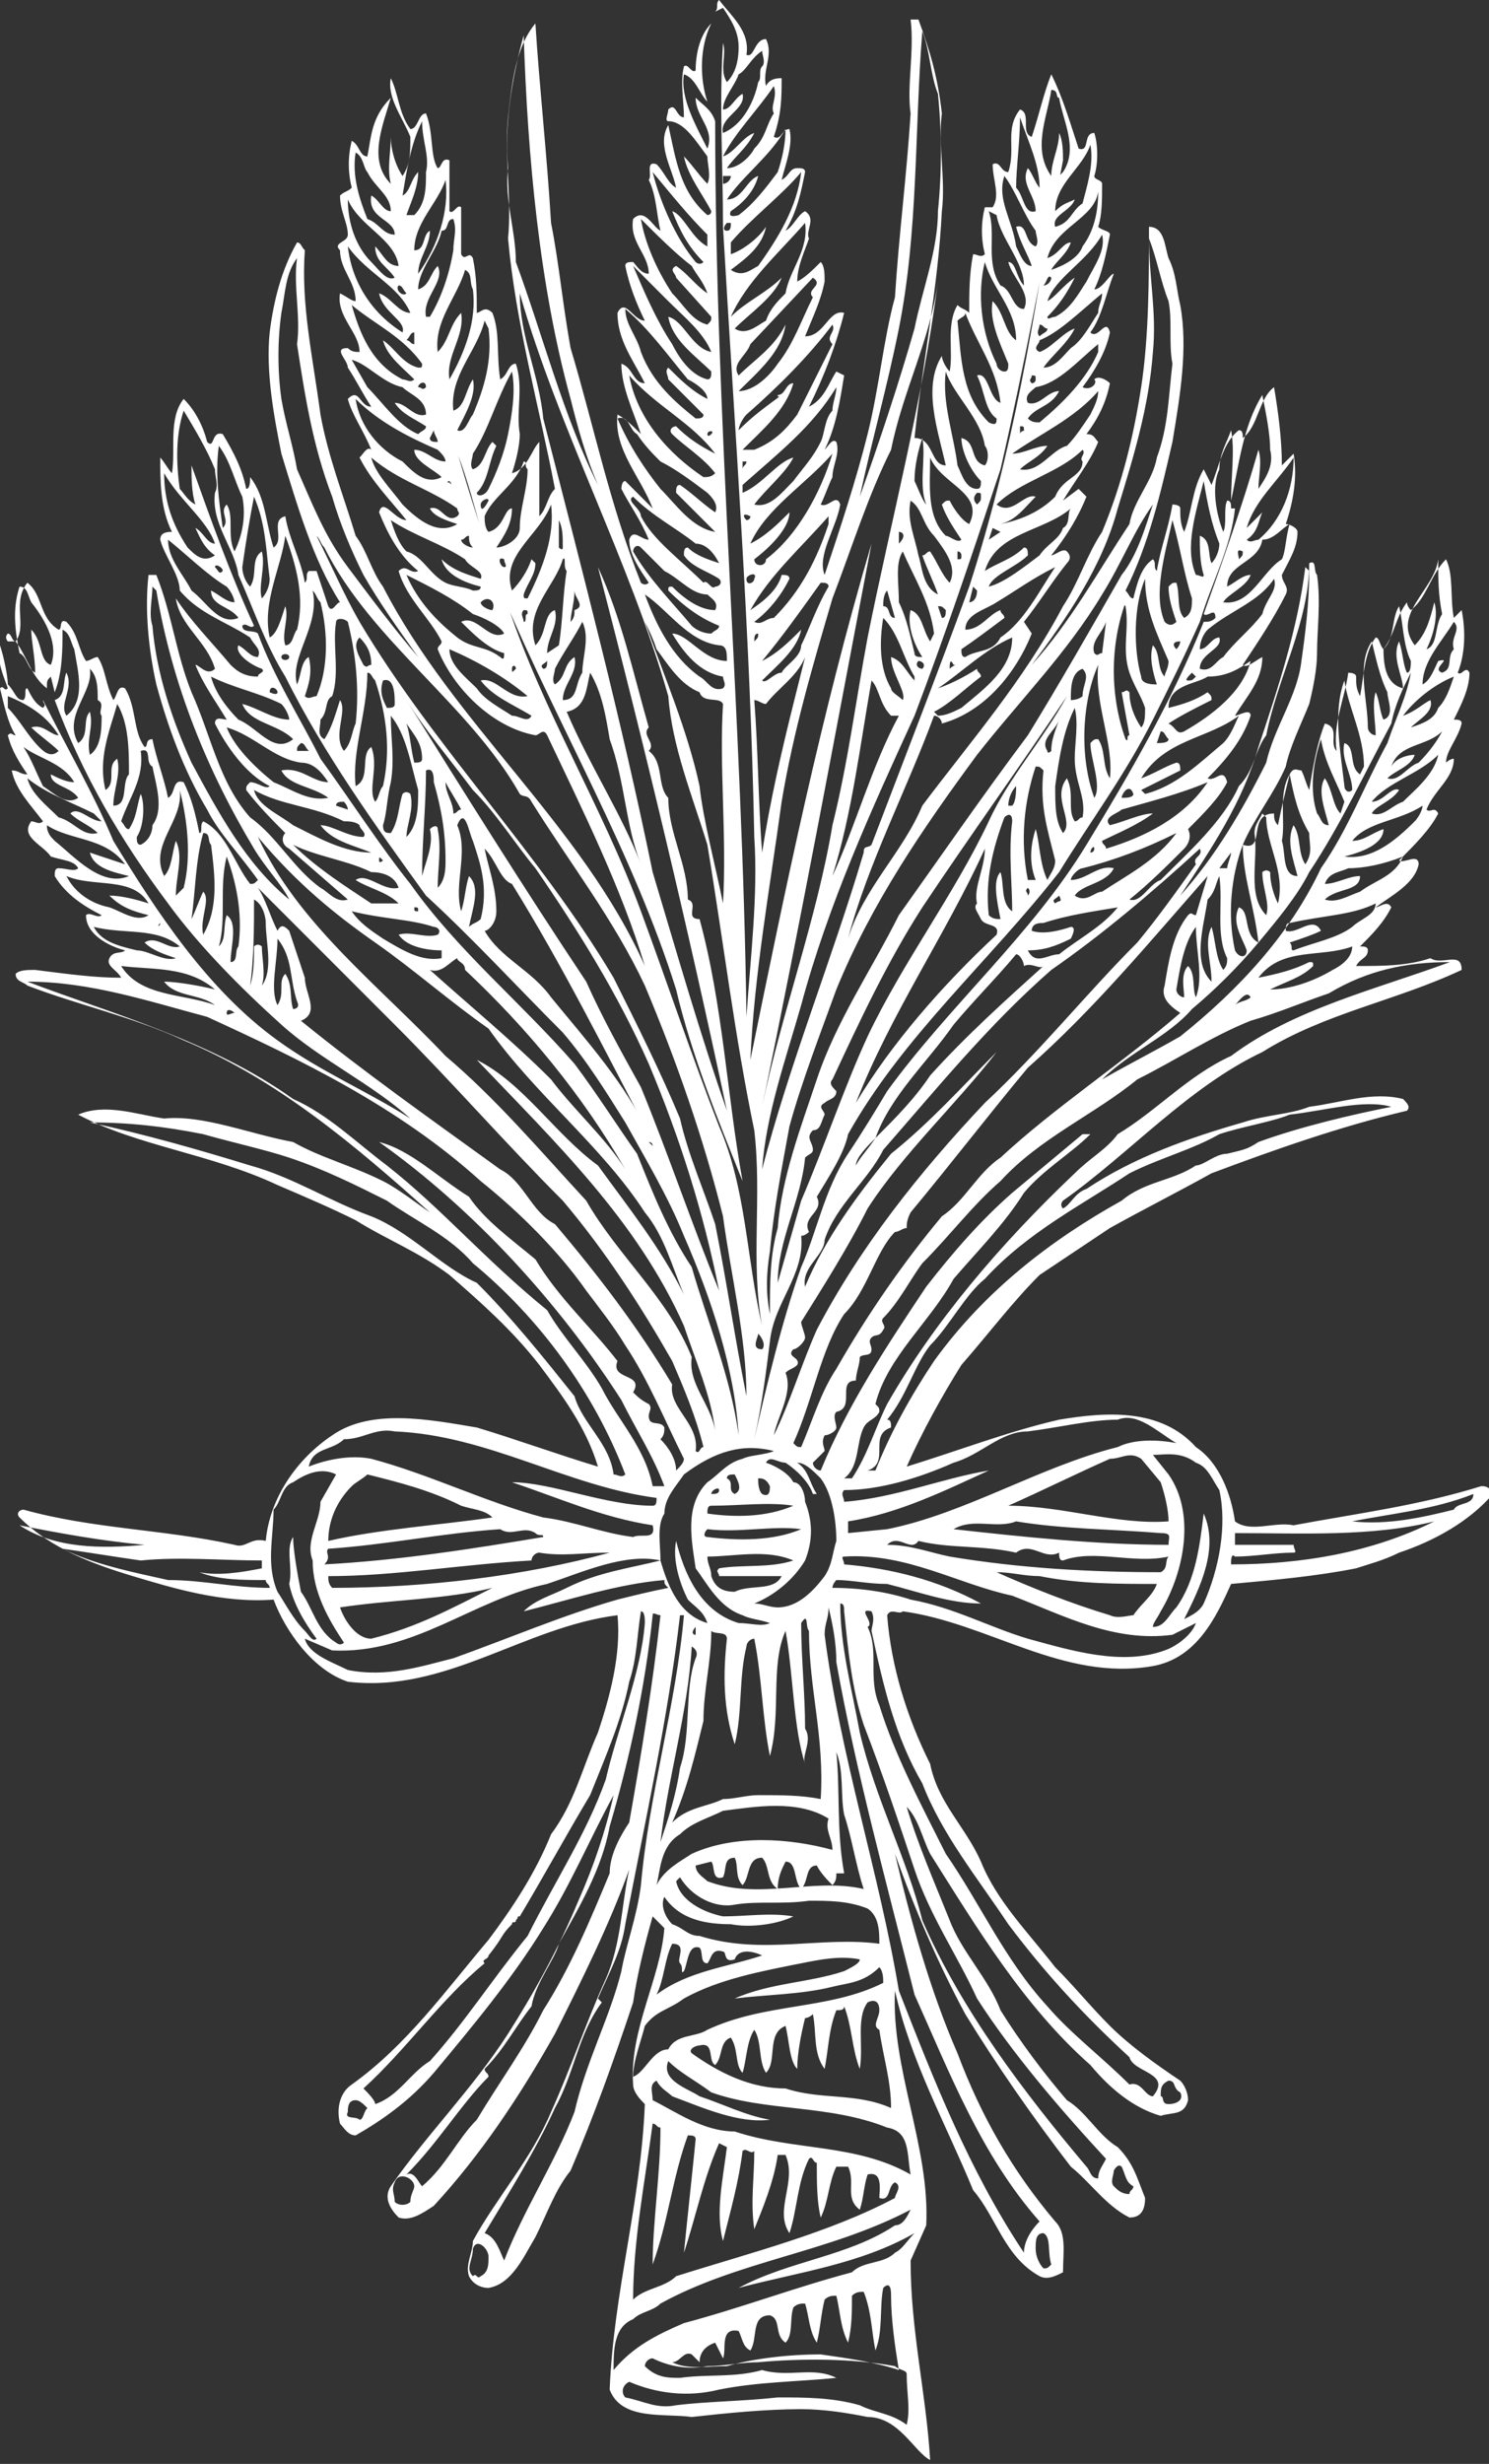 <svg id="Layer_1" xmlns="http://www.w3.org/2000/svg" viewBox="0 0 38.1 63"><rect x="0" y="0" width="38.1" height="63" fill="#333333" stroke="none"/><style>.st0{fill:#FFFFFF;}</style><path class="st0" d="M4.6 15.4v-.1.1zM37.9 38c-1.6.5-3.2.7-4.8 1-.5-.1-1.1.2-1.5-.1-.1-.7-.4-1.5-1-1.9-.9-1-2.3-.9-3.5-.7-1.3.3-2.6.8-3.9 1.2.4-.9.9-1.8 1.4-2.6.7-.8 1.3-1.6 2-2.3l1.8-1.2c.9-.5 1.7-.9 2.6-1.4 1.6-.6 3.3-1.2 5-1.6.1-.1 0-.2-.1-.3-.8-.2-1.6.1-2.4.2-.5.2-1.1.2-1.7.4-1.4.4-2.8.9-4 1.7-.3.1-.4.4-.6.5-.1-.1 0-.2 0-.2 1.7-1.2 3.2-2.9 5.1-3.8 1.6-1 3.4-1.3 5.1-2.1 0-.5-.5-.1-.8-.3-.6.2-1.2.2-1.9.2.1-.2.3-.2.3-.4 0-.1-.1-.1-.2-.1.3-.3.6-.6.8-1-.1-.2-.3 0-.4 0 .4-.3 1-.6 1.1-1.1 0-.3-.4 0-.5-.1.4-.4.8-.8 1-1.2-.1-.2-.2 0-.3-.1.2-.5.7-.8.7-1.3-.1 0-.2.1-.2.1 0-.3.3-.6.4-1 0-.1-.1-.1-.2-.1.2-.4.4-.8.4-1.2-.1-.2-.2.1-.3 0 .2-.5.2-1.1.1-1.6l-.2.2c-.1-.5 0-1.1-.2-1.5-.4.4-.5 1-.9 1.3-.1-.1-.1-.2-.1-.2-.3.4-.3.8-.6 1.2-.1-.1-.1-.3-.2-.3-.3.4-.3 1-.4 1.5-.1-.2-.1-.3-.1-.5 0-.1-.2-.1-.2-.1-.1.7-.4 1.3-.3 2-.2-.2.1-.6-.3-.7-.2.5-.3 1.1-.4 1.7-.1-.2-.1-.3-.2-.5-.1 0-.2-.1-.3.1-.1.4-.2.8-.3 1.3-.1-.1-.1-.2-.1-.3-.7 0-.2 1-.8.8.3-.7.8-1.3 1.1-2 .1-.5.4-1.1.6-1.6.1-.4.2-.9.2-1.3 0-.6.1-1.3 0-2-.1-.1 0-.4-.2-.3 0 1.5-.8 2.9-1.1 4.4-.3.4-.3.9-.7 1.3-.4.9-1.3 1.7-2 2.4-.3.1-.5.6-.8.5.5-.4 1-.9 1.4-1.3.1-.1.2-.3.1-.5.4-.4.8-.8 1-1.2-.1-.4-.3 0-.5-.1.5-.5.9-1 1.1-1.6 0-.2-.3 0-.4 0 .3-.5.7-.9.7-1.5-.2.1-.4.3-.5.2.4-.6.8-1.2 1.1-1.8.1-.2-.1-.3-.1-.5.2-.4.4-.7.4-1.1 0-.1-.2-.2-.3-.2.2-.6.3-1.2.2-1.8l-.3.3c0-.7-.1-1.4-.2-2-.4.3-.4 1-.8 1.3 0-.1 0-.2-.1-.2-.4.3-.5.9-.7 1.4l-.2-.4c-.3.5-.3 1.1-.5 1.6-.1-.2-.1-.4-.1-.6 0-.1-.2-.1-.2-.1-.1.6-.3 1.1-.4 1.7-.1-.1 0-.2-.1-.3-.3.2-.4.6-.5 1-.1 0-.1-.1-.2-.2.6-1.2.9-2.5 1.2-3.8.2-1.2.4-2.4.2-3.5-.1-.4-.1-.8-.3-1.2-.1-.3-.1-.8-.5-.8 0 1.3 0 2.8-.2 4.1-.2 1.3-.5 2.5-1 3.7-.4.6-.6 1.3-1 1.9-1 1.9-2.4 3.5-3.6 5.1-.5 1.2-1.5 2.1-1.9 3.4.5-1.9 1.5-3.8 2.2-5.7.1 0 .2.1.2.2 1.1-.3 1.9-1.3 2.3-2.3l-.2-.3c.4-.5.7-1 1.1-1.5.1-.1.1-.2 0-.3-.1-.1-.3.1-.4.1.4-.5.7-1 .9-1.5l-.2-.2-.4.3c.3-.5.7-1 .9-1.5-.1-.1-.1-.2-.3-.2.3-.4.5-.8.6-1.3-.1-.1-.3-.2-.4-.1.1.1-.1.3-.3.2.3-.4.6-.9.7-1.4-.1-.4-.3.2-.5 0 .3-.4.4-1 .6-1.5-.1 0-.3.4-.5.4.2-.4.3-.9.4-1.4 0-.1-.2-.1-.3-.2.1-.3.1-.7.1-1.1 0-.1-.2-.1-.2-.2.1-.3.1-.8 0-1.1-.3 0-.1.5-.4.4-.2-.6-.4-1.3-.7-1.9-.2.5-.3 1-.5 1.6-.3-.1 0-.6-.3-.7-.4.5-.1 1-.3 1.6-.2 0-.2-.3-.4-.2 0 .4.2.8 0 1.1h-.2c-.1.4-.1.8 0 1.2-.1.1-.2 0-.3 0-.1.5-.1 1-.1 1.5-.1-.1-.2-.1-.3-.2-.3.5-.1 1.2-.2 1.7-.1-.1-.2-.3-.2-.4-.5.8-.1 1.9.1 2.8-.4 0-.3-.7-.8-.7.2-1.9.6-3.8.7-5.8.1-.8-.1-1.7 0-2.5-.1-.9-.3-1.6-.6-2.4h-.2c.1.8-.1 1.7 0 2.4-.1 1.6-.3 3.1-.4 4.7-.3 1.1-.4 2.3-.7 3.5-.3 1.2-.7 2.4-1.1 3.6-.2-.5.3-1.2.4-1.8-.1-.3-.3.1-.5 0 .1-.2.2-.5.3-.7 0-.3.2-.6.1-.9-.1-.1-.2.1-.3.2.3-.6.4-1.3.5-1.9l-.2-.1c-.2.3-.3.7-.7.9.4-.8.7-1.6.9-2.4-.4-.1-.5.6-1 .6.2-.5.4-.9.5-1.4 0-.2 0-.4-.1-.5-.2.2-.4.4-.6.5 0-.4.2-.8.3-1.1-.1-.2.2-.5-.1-.7-.2.1-.3.4-.5.5.3-.5.4-1 .5-1.5 0-.1-.1-.1-.2-.1-.2 0-.2.2-.4.3.1-.4.3-.9.2-1.3-.2 0-.2.3-.4.2.2-.6.2-1 .2-1.5-.1 0-.3 0-.4.2-.1-.4.2-.8 0-1.2-.3 0-.3.5-.5.4.1-.6-.4-1-.7-1.4-.1.1 0 .2-.1.3l.2-.1c.2.3.4.6.4 1s-.1.7-.3.9c-.2-.3 0-.7-.1-1-.1 1.6 0 3.1 0 4.7.3 5.2.7 10.4.8 15.6.1 1.5-.1 3.1-.2 4.6-.1-7.6-.8-15.2-.8-22.9-.1-.3-.3-.4-.5-.6 0 .5.5.8.3 1.3-.3-.6-.7-1.3-.6-1.9.3.1.4.5.6.7-.2-.6-.2-1.4.1-2-.3.3-.4.8-.4 1.2-.1.1-.2-.2-.3-.1-.1.4 0 .9 0 1.3-.2 0-.2-.4-.4-.2 0 .1-.1.3 0 .3.4 0 .7.5 1 .9 0 .2.1.5 0 .7-.2-.2-.4-.5-.6-.7.1.5.5 1 .7 1.4 0 .1-.1.1-.1.1-.7-.6-.8-1.4-1-2.3-.3.5.1 1.1.2 1.6-.2-.1-.3-.4-.5-.6-.3-.1-.1.3-.2.4.2.4.2.9.3 1.3-.2-.1-.4-.6-.7-.3-.1.6.4.9.4 1.4-.2 0-.3-.2-.4-.3-.1 0-.2 0-.2.1.1.5.3 1 .5 1.4-.3 0-.5-.6-.7-.2 0 .7.4 1.2.7 1.8-.3 0-.3-.4-.6-.5 0 .6.3 1.2.5 1.8-.2-.2-.4-.4-.6-.5-.1.9.6 1.6.9 2.4l-.7-.7c-.1 0-.1.2-.1.2.2.4.5.8.7 1.3-.2 0-.4-.3-.5 0 0 .4.3.8.5 1.1-.1.1-.2 0-.2 0-.8-2-1.2-4-1.8-6-.2-1.1-.3-2.2-.5-3.2-.1-1.7-.3-3.5-.4-5.1-.5.6-.6 1.5-.7 2.4-.1 1 .1 2.1 0 3.1.2 2.2.8 4.3 1.2 6.4-.2.2-.2.5-.4.7v-1.9c-.2.2-.3.7-.7.8.1-.3.2-.7.2-1-.1-.6.1-1.2-.1-1.8-.2 0-.2.3-.4.4-.1-.6 0-1.2-.2-1.7-.2-.2-.3 0-.4 0 0-.5 0-.9-.1-1.4-.1-.2-.2.1-.3-.1V5.3c-.1-.1-.2.2-.3.1V4.1c-.2-.1-.2.2-.3.2-.2-.3-.1-.9-.3-1.4-.2 0-.2.4-.4.4-.3-.4-.3-.9-.5-1.3-.1.5.3 1 .5 1.5 0 .4 0 .7-.2 1-.2-.3-.3-.7-.3-1 0 .4-.1.8 0 1.2.5 2.1 1 4.3 1.5 6.4.6 1.3.8 2.8 1.4 4.2 1.4 3.3 3.3 6.5 4.4 10 .4 1.7 1.1 3.4 1.7 4.9-.4-2.2-.5-4.5-1.1-6.7-.4 0 0-.4-.3-.5 0-.9-.5-1.7-.5-2.6-.3-.3-.1-.9-.5-1.2.2-.2-.2-.4 0-.6-.4-1.4-.7-2.8-1.3-4.1 1.2 4.6 2.3 9.2 3.3 13.9-.7-2-1.3-4.1-1.9-6.1-.8-3.9-1.8-7.7-2.8-11.6-.1-1.1-.6-2.1-.6-3.2 1 3.5 2.8 6.8 3.8 10.3.1 1.3.6 2.5 1 3.8.4 2.4.7 4.9 1.2 7.3.2 1.7-.1 3.4.2 5-.4-1.7-.4-3.5-1.1-5.1-.7-1.8-1.3-3.6-2-5.5-1-2.7-2.5-5.1-3.4-7.8-.7-1.9-1.3-3.8-1.8-5.8-.4-1.7-.7-3.3-1-5H10c-.6-.6-.2-1.5 0-2.2-.5.5-.5 1-.6 1.5-.2 0-.2-.3-.4-.4-.1.4-.1.8 0 1.2-.1.1-.2.1-.3.2 0 .4.2.7.2 1 0 .2-.4.2-.2.4 0 .5.4.8.4 1.3-.1 0-.2-.1-.4-.2-.1.6.5 1 .5 1.5-.1 0-.2 0-.3-.1-.4 0 0 .3 0 .5.2.3.4.7.6 1-.3 0-.3-.5-.6-.2.1.4.4.8.6 1.3-.1-.1-.2.1-.3.2.3.6.8 1.1 1.2 1.6-.3 0-.6-.6-.7-.2.2.5.5 1.1 1 1.5-.2.1-.3-.2-.5 0 .2.7.8 1.2 1.1 1.8 0 .1-.1.1-.1.2.4 1 1.4 2 2.5 2.2.1 0 .2-.2.3 0 .9 1.9 1.9 3.9 2.5 5.9-1.6-3.6-4.9-6.2-6.7-9.7-.3-.4-.4-.9-.7-1.3-.3-1-.7-2-.9-3.1-.2-1.5-.5-2.8-.4-4.2-.1-.1-.1-.2-.2-.2-.4.7-.6 1.5-.7 2.3-.1 1 .1 2.1.3 3.1.4 1.3.8 2.7 1.5 3.8-.1 0-.2.3-.3.1l-.3-.9h-.2c-.1.1 0 .2-.1.3-.1-.6-.4-1.1-.5-1.7-.4.1 0 .6-.3.8-.2-.6-.2-1.3-.6-1.8 0 .1 0 .3-.1.3-.1-.5-.3-.9-.6-1.4-.3-.1-.2.4-.4.2-.1-.4-.3-.8-.6-1.1-.4.5-.2 1.3-.3 1.9-.1-.1-.2-.3-.3-.4 0 .6 0 1.3.3 1.9-.1 0-.3 0-.3.2.1.4.5.9.5 1.3.5.6 1.2.8 1.8 1.2.1.2.3.3.2.5-.2 0-.3-.2-.5-.3-.1.2.3.5.6.6.1.1-.1.1-.1.2-.3 0-.5-.1-.7-.3-.5-.6-1-1.1-1.4-1.7.1.7.8 1.1 1 1.8-.2.2-.4-.1-.5-.1.2.5.5.9.8 1.4-.1 0-.3-.1-.3.1.3.6.8 1.3 1.4 1.6-.1.1-.3-.1-.5-.1-.1.1-.1.1-.1.2.3.4.7.8 1 1.1-.1.1-.1.3.1.4L8.9 23c-.3.1-.5-.2-.7-.3-.7-.5-1.1-1.3-1.8-1.8-.8-.9-1-2.1-1.5-3.2-.4-1-.5-2-.9-3h-.2c-.1.9 0 1.9.2 2.8.3 1.1.7 2.2 1.3 3.2.3.6.8 1.1 1.3 1.8-.1.1-.1.1-.2.1-.4-.5-.6-1.3-1.2-1.6-.1.1 0 .3-.1.3-.1-.5-.2-.9-.4-1.3-.3-.1-.2.3-.4.4-.1-.5-.3-1-.4-1.5-.2 0-.1.2-.2.2-.3-.4-.2-1-.5-1.5-.2-.1-.2.2-.3.3-.2-.4-.2-.8-.4-1.1-.1 0-.2.1-.3.1-.2-.3-.2-.7-.5-1-.2-.1-.1.2-.2.2-.5-.3-.4-.9-.8-1.2-.4.5 0 1.1-.3 1.5-.1 0-.1-.2-.2-.2-.1.1 0 .2 0 .2h.2c.3.4.4.9.8 1.2 0-.2 0-.2.1-.3l.1.4c.2-.5.2-1.1.2-1.6.2.1.2.3.3.5.1.6.3 1.3-.2 1.7-.2-.3.2-.7 0-1.1-.1.2 0 .6-.3.7.7 1.9 1.7 3.6 2.9 5.2.8 1.1 1.9 2.2 2.9 3.1 1 .9 2.3 1.5 3.3 2.4-1.1-.7-2.3-1.2-3.4-2-1.8-1.3-3.1-3.3-4.2-5.1-.5-1.2-1.2-2.4-1.8-3.6 0 .1.1.1 0 .2-.2-.1-.3-.3-.4-.5-.1 0 0 .2-.1.3-.2 0-.2-.2-.4-.4 0-.2-.1-.7-.2-1-.1.4.1.8.2 1.1-.1.1-.1-.1-.2 0 .1.4.2.9.4 1.2-.1 0-.1-.1-.2 0 .1.4.3.7.5 1-.2 0-.2-.1-.4-.1.1.5.5.9.8 1.3-.1.1-.2 0-.3 0-.3.4.3.6.5.9.3.1.6.1.7.3-.1.1-.3 0-.5 0-.1 0-.1.1-.1.2.3.5.8.8 1.2 1-.1.1-.3-.1-.4 0 0 .5.6.8 1 .9-.1.1-.3 0-.4.2-.1.2.2.3.3.5-.7 0-1.4-.1-2.2-.2-.2 0-.4 0-.5.1 0 .2.2.2.3.3 1.3.5 2.7.8 4 1.4 2.4 1 4.4 2.7 6.3 4.4-.3-.2-.8-.6-1.2-.8-.8-.4-1.6-.6-2.3-1-1.1-.2-2.3-.7-3.3-.6-.7-.1-1.5-.4-2.2-.1 1.5.8 3.4 1 5.1 1.8.7.3 1.4.6 2 .9.8.5 1.6.8 2.4 1.4.8.7 1.6 1.4 2.3 2.3.6.8 1.2 1.6 1.5 2.6-1-.3-2.1-.7-3.1-1-1.2-.2-2.7-.5-3.7.2-.9.6-1.6 1.6-1.7 2.7-.4-.1-.5.2-.8.1-1.8-.4-3.6-.4-5.4-.9-.1 0-.2.1-.1.2.8.8 1.9 1.2 2.9 1.5 1 .3 2.3.7 3.6.6.3.8 1 1.8 1.9 2.1 2.5.3 4.5-1.4 6.9-1.7.1 1-.2 2.1-.5 3-.4.9-.6 1.8-1.2 2.6-.4 1-1 1.9-1.6 2.7-1.1 1.3-2.1 2.7-3.5 3.7-.3.2-.4.6-.3 1 .1.1.2.3.4.3.7-.4 1.4-.9 2-1.6 1-1.2 2-2.4 2.8-3.7.7-1.1 1.2-2.3 1.8-3.4-.2.9-.5 1.8-.9 2.7-.5 1.2-1.1 2.3-1.8 3.4-.9 1.4-2.1 2.6-3 3.9-.2.3 0 .6.2.8.3.1.6-.1.9-.3 1.2-1.3 2.2-2.8 3.1-4.4.7-1.4 1.4-2.8 1.9-4.2-.2.9-.2 1.9-.6 2.8-.5 1.1-.9 2.3-1.4 3.4-.5 1.2-1.4 2.2-2 3.3 0 .3-.2.6-.1.9.1.2.3.3.5.3.6-.1.9-.8 1.2-1.3.3-.6.5-1.2.9-1.7.6-1.4 1.1-2.8 1.6-4.3.1-.7.3-1.5.5-2.2l.3.3c-.1 1.3-.9 2.6-.8 4 0 .2.2.4.3.5-.1 2.5-.8 4.8-.9 7.3.3.8 1.4.6 2.1.7.9-.1 1.9-.2 2.8-.2.6 0 1.2.1 1.7.2.8 0 1.2.9 1.6 1.1-.1-1.7-.5-3.3-.5-5.1l.4-.9c.1-2-.9-4-.8-6 .4 1.8 1.3 3.4 2 5.1.6.7.8 1.7 1.7 2.2.2.1.4 0 .6-.1 0-.5.1-1-.2-1.3-1.1-1.3-1.9-2.7-2.5-4.3-.7-1.6-1.2-3.4-1.6-5.1.5 1.4 1.1 2.8 1.8 4.1.8 1.3 1.7 2.6 2.7 3.9.5.4.9 1 1.5 1.3.3 0 .4-.2.4-.5-.2-.5-.3-.9-.7-1.3-.5-.3-.8-.9-1.3-1.2-.6-.7-1.2-1.5-1.7-2.3-.3-.8-1-1.5-1.3-2.3-.4-1-.8-1.9-1.1-2.9.3.3.4.8.6 1.2 1.2 1.9 2.4 3.9 4.1 5.4.5.6 1.1 1.1 1.8 1.3.3-.1.6 0 .7-.4 0-.2-.1-.4-.2-.5-.6-.4-1.3-.9-1.8-1.4-.5-.5-.9-1-1.4-1.5-.7-.9-1.5-1.7-1.9-2.7-.4-.9-1.1-1.5-1.3-2.5-.6-1.2-1-2.5-1.1-3.8.1-.2.3 0 .4-.1 2.2.3 4.1 1.8 6.4 1.4 1.1-.2 1.6-1.2 2-2.1 1.1-.1 2.2-.2 3.2-.4.3-.1.7-.2 1.1-.4.9-.3 1.8-.8 2.4-1.5-.1-.2-.2-.2-.3-.2zM10.7 4.4c-.2.2-.2.5-.4.6.1-.6.2-1.3.5-1.9 0 .5.2.9.1 1.3 0 .4 0 .8-.3 1.1h-.2c.1-.3.3-.7.3-1.1zm.3 1.5c-.2.1-.1.5-.4.5 0-.7.6-1.2.8-1.8.1.8-.2 1.7-.7 2.4 0-.4.3-.7.3-1.1zm-.1 2.2c-.1-.5.5-.9.3-1.3-.2.2-.2.5-.5.6 0-.5.5-1 .6-1.5.2 0 .1-.3.3-.3.1.3 0 .5 0 .8-.1.6-.3 1.2-.6 1.7h-.1zm.6 1.6c-.1-.6.4-1.1.3-1.7-.3.3-.3.7-.6 1-.1-.8.5-1.4.7-2.1.2.1.1.3.2.5.1.8-.2 1.6-.6 2.3zm.2 1.3c.2-.4.5-.9.4-1.3-.2.3-.2.7-.5.8-.1-.9.6-1.5.8-2.3l.1.2c.1.8-.1 1.5-.4 2.2-.1.1-.2.5-.4.4zm.5 1.6c.3-.3.3-.8.5-1.2l-.1-.1c-.2.2-.2.6-.5.7-.1-.1 0-.3 0-.4.4-.6.6-1.4 1-2.1.1.5 0 1.1-.1 1.6s-.3 1-.5 1.4c-.1.2-.3.2-.3.1zm.1.3c0-.1.2-.2.2-.1-.1.2-.2.3-.2.1zm.2.7c-.1-.1-.1-.3-.1-.4.2-.5.8-.8 1-1.4.1 0 0 .1.1.2 0 .5-.2 1-.2 1.5 0 .3-.4.5-.6.5.2-.3.4-.6.4-1-.2 0-.2.5-.6.6zm.4.9c-.1 0-.2-.3 0-.2 0 .1.1.2 0 .2zm.5 1.4c0-.1-.1-.2 0-.3.1 0 .1 0 .1.1-.1 0 0 .2-.1.2zm.5 1.2c-.1-.1 0-.1.1-.2 0 .1 0 .2-.1.2zm1.7 1.8c.4 1.1.4 2.2.8 3.2-.5-1.3-1.3-2.5-1.9-3.9.5-.1.5-.6.6-1 .3.5.4 1.1.5 1.7zm-.7-1.7c-.2.3-.1.7-.5.7 0-.4.4-.7.3-1.1-.3.2-.2.5-.5.7-.1-.1 0-.3 0-.4.2-.4.5-.8.7-1.2.2.4 0 .9 0 1.3zm-.2-2.1c0 .2.3.4 0 .5 0 .1 0 .2-.1.3 0-.2.1-.5.1-.8zm-.2-.5c-.1.6-.1 1.3-.2 1.9l-.3.2c0-.4.3-.7.2-1.1-.3.1-.2.6-.5.9-.3-.9.5-1.5.7-2.2.1-.1 0 .2.1.3zm-.2-1.3c.1.2.1.4.1.7 0 .1-.1 0-.1 0v-.7zm-.8 2c-.1 0-.1 0-.1-.1.1-.3.3-.5.3-.8l-.1-.1c-.1.3-.3.6-.5.8-.3-.9.7-1.4 1-2.2.1.8-.2 1.6-.6 2.4zm-.3-8.6c0-.8-.3-1.6-.2-2.4-.1-1.1.1-2.3.4-3.4.1 3.1.4 6.4 1.2 9.3.2.8.4 1.5.7 2.2-.9-1.8-1.4-3.8-2.1-5.7zm5.1 5.6s0 .1 0 0c0 .1 0 .1 0 0zm-.1-1.2c-.1.1-.1 0-.1 0 0-.1.2-.1.1 0zm-1.5-6.7c.5.6.9 1.1 1.4 1.6v.3c-.4-.2-.6-.8-.9-.9.2.5.4.9.8 1.3-.1.1-.2 0-.2 0-.5-.6-.9-1.5-1.1-2.3zm-.3 1.2c.4.4.9.9 1.3 1.2.1.2.3.4.4.7-.3-.2-.5-.5-.8-.7-.2.1 0 .2 0 .3l.9 1c0 .1 0 .1-.1.2-.4-.1-.6-.5-.9-.8-.4-.6-.7-1.3-.8-1.9zm-.2 1.2l.9.9c.4.4.9.8 1.1 1.3-.5-.1-.7-.8-1.1-.9.1.6.7 1 1.1 1.4 0 .1 0 .2-.1.2-.4-.1-.7-.5-.9-.9-.4-.6-.7-1.3-1-2zm.2 2.2c-.1-.4-.4-.7-.4-1.1.6.5 1.1 1.2 1.6 1.8.2.1.5.3.5.5-.4-.2-.7-.5-1-.8-.1.1 0 .2 0 .3l.9.9c0 .1-.1.1-.2.1-.5-.4-1.1-.9-1.4-1.7zm-.3.6c.7.8 1.6 1.2 2.2 2-.4-.2-.7-.4-1-.7-.1 0-.2.1-.1.2.3.3.8.6 1.1 1-.1.1-.2.1-.3.1-.9-.6-1.7-1.5-1.9-2.6zm-.3 1.1c.3-.1.3.3.5.4.2.3.4.5.6.7.4.2.8.5 1.2.8.1.1.3.3.2.5-.3-.2-.6-.5-.9-.7-.1 0-.1.1-.1.2l1 1c-.6-.1-1-.7-1.4-1.1-.4-.5-.8-1.1-1.1-1.8zm.6 2.5c0-.2-.4-.4-.2-.5.5.5 1.1.8 1.6 1.2.3 0 .5.3.6.5-.3-.1-.6-.2-.8-.4-.1 0-.1.1-.1.2.2.3.6.4.9.6.1.1 0 .2-.1.2-.1.1-.2-.2-.3-.1-.6-.6-1.3-1.1-1.6-1.7zm-.2.9c0-.1.1-.2.2-.1l.6.6c.4.2.7.6 1.1.6.1.1.3.2.2.4-.4 0-.8-.3-1.1-.6-.1 0-.1 0-.1.1.4.4.8.7 1.3.9 0 .1-.1.1-.2.2-.2 0-.4-.1-.5-.2-.5-.6-1.1-1.2-1.5-1.9zm2.3 9c-.2-1-.5-2.1-.6-3-.3-1.4-.9-2.8-1.4-4.2.1.2.2.4.3.7.3.4.6.9 1.1 1.1.1.3.5.1.6.3-.1 1.6.1 3.4 0 5.1zm.1-6.2c-.6 0-1-.7-1.4-.7.3.5.7 1 1.3 1.1 0 .1.1.2 0 .3-.3.1-.4-.2-.6-.3-.7-.5-1.1-1.3-1.4-2.1.6.4 1.1 1.2 1.9 1.3.2 0 .2.2.2.4zm-5.4.2c-.1.1-.1.1-.1 0s.1-.1.1 0zm-.6-1.5c-.1 0-.3-.1-.3-.2.2-.2.4 0 .3.2zm-.5-1.6c-.1 0-.3-.1-.3-.2.1 0 .1-.1.2-.1 0 .1 0 .2.1.3zm-.6-1.7c.1.1 0 .1 0 0 0 .1-.1 0 0 0zm-.4-1.3c0 .1.1.2.1.3-.1 0-.2 0-.2-.1l.1-.2zm-.2-1.1c-.1.1-.1 0-.2 0 0-.1.2-.2.2 0zm-.3-1.4V8.8c-.1 0-.1-.1-.2-.1.1-.1.1-.2.2-.2zm-.2-1c-.1.1-.3-.1-.2-.2.1 0 .1.1.2.2zM9.1 3.9c.2.1.2.4.3.5.2.4.6.6.6 1-.2 0-.3-.3-.5-.4-.1.6.6.6.6 1-.3 0-.4-.3-.7-.4-.2-.5-.4-1.1-.3-1.7zm-.2 1.2c.3.7 1.2 1 1.3 1.7-.3 0-.4-.3-.6-.5 0 .4.3.5.5.8-.2.1-.4-.2-.6-.4-.4-.4-.6-1-.6-1.6zm0 1.2c.5.7 1.3 1 1.6 1.7-.3 0-.5-.4-.8-.5.1.5.7.7.6 1C9.5 8 9 7.2 8.9 6.3zM9 7.8c.6.5 1.3.8 1.8 1.5 0 .1 0 .1-.1.1-.4-.1-.6-.5-.9-.7.1.4.5.7.8 1-.1.1-.2 0-.3 0-.8-.4-1.1-1.2-1.3-1.9zm.4 2.1L9 9.2c.4.1.8.6 1.3.7.2.2.6.3.6.7-.3.1-.5-.3-.8-.3.2.3.5.4.8.6 0 .1-.1.1-.2.2-.5-.2-.9-.8-1.3-1.2zm-.3.3c.6.6 1.4 1 2.1 1.3.1.1.2.2.2.3-.3 0-.5-.3-.8-.3 0 .3.5.5.7.7-.4.2-.7-.1-1-.4-.6-.3-1.1-.9-1.2-1.6zm1.2 2.7c-.3-.4-.7-.8-.8-1.2.7.6 1.5.8 2.2 1.3 0 .1.1.1 0 .2-.3.2-.4-.3-.7-.2.1.2.4.3.7.4-.5.3-1-.1-1.4-.5zm.1 1.2c-.2-.2-.3-.5-.4-.8.6.4 1.3.6 1.9 1 .1.2.5.3.4.5-.3-.1-.7-.2-1-.5.1.4.6.6 1 .7 0 .1-.1.1-.2.1-.2-.1-.5-.1-.7-.2-.4-.2-.6-.7-1-.8zm0 .6c.6.3 1.2.6 1.7 1 .3.1.7.3.8.5-.4.2-.7-.5-1.1-.3.3.3.7.7 1.1.8 0 .1 0 .2-.1.1-.4-.3-.7-.2-1.1-.5-.5-.4-1-.9-1.3-1.6zm2.7 3.6c-.3-.2-.7-.4-.9-.7-.3-.3-.7-.6-.7-1 .7.3 1.4.7 2 1.2-.5.1-.8-.5-1.2-.4.3.4.8.6 1.3.9-.1.2-.3 0-.5 0zM1.3 17c-.3-.1-.2-.6-.5-.9 0 .3.1.7.1 1.1-.2-.1-.2-.4-.4-.5-.1-.5-.2-1.1 0-1.7.2 0 .2.2.3.4.4.5.7 1.1.5 1.6zm1 2.3c-.1-.4.1-.7 0-1.1-.2.2 0 .6-.3.8-.4-.7.4-1.3.3-1.9.2.2.2.5.2.8.2.1 0 .3.1.4 0 .3 0 .8-.3 1zm.6 1.3c0-.4.2-.8.1-1.2-.3.2 0 .6-.3.8-.2-.8.1-1.5.3-2.2.3.5.3 1.2.3 1.8-.2.2 0 .8-.4.8zm.7 1c-.1 0-.1-.1-.1-.2.2-.3.2-.9.1-1.1-.1.3-.1.6-.3.9-.1 0-.1-.1-.2-.2.2-.6.6-1.1.5-1.8.3-.1.1.3.3.4.1.5.3 1.1 0 1.5 0 .2-.1.4-.3.5zm1.1 1.1l-.2.2c0-.5.2-1 0-1.4-.1.3-.1.7-.3.9-.4-.8.5-1.4.4-2.2.2.8.3 1.7.1 2.5zm.5 1.2c-.1-.4.2-.9 0-1.1-.1.2-.2.5-.3.7.1-.7.1-1.5.3-2.2.2 0 .1.2.2.3.1.8.2 1.6-.2 2.3zm.9.3c-.1.1 0 .4-.2.4 0-.4.2-1-.1-1.2-.1.3 0 .6-.2.8.2-.7 0-1.5.2-2.3.3.8.4 1.6.3 2.3zm23.8 29c.2 0 .1.2.3.3.1.2-.1.3-.3.3-.2 0-.1-.2-.2-.2 0-.2 0-.3.2-.4zm-5.5-15.8c.7-.2 1.2-.8 1.9-.8.8-.1 1.6-.3 2.3-.3.5-.2 1 .3 1.5.6-.5-.1-1.1-.1-1.5.1-2 .5-3.9 1.7-5.9 2.1l-1 .1v-.3c1.3-.2 2.5-.8 3.6-1.3-1.2.2-2.4.7-3.7.8 0-.1-.1-.2 0-.3.9 0 1.9-.3 2.8-.7zm5.5 2.1c-1.8 0-3.7-.2-5.5-.4.5-.3 1.1 0 1.6-.2 1.2.2 2.5.2 3.7.3.3 0 .2.1.2.3zm-5.6.3c-.5-.1-1-.3-1.6-.3.3-.3.6.2.8-.1.8.2 1.6.1 2.5.3.4-.3.7.2 1.1 0 0 .1 0 .2.1.2.8-.3 1.8.1 2.7-.1-.1.1 0 .3-.2.4-1.8 0-3.6-.1-5.4-.4zm5.3.7c-.1.3-.4.5-.6.8-.1 0-.4.1-.6 0-1-.3-2-.7-2.9-1.1.4 0 .7.1 1.1.1 1 .2 2 .2 3 .2zm.3-1.6c-1.3.1-2.7-.4-4.1-.4.9-.4 1.7-.8 2.6-1.2.3 0 .5-.2.8 0l.5.6c.1.3.2.7.2 1zm-1-8.9c.8-.4 1.6-.6 2.3-1 .6-.2 1.3-.3 1.8-.5.9-.1 1.9-.4 2.6-.2-1 .2-2.3.5-3.4.9-.3.2-.4.2-.8.3-.3 0-.6.3-.8.3-.6.4-1.3.4-1.9.9-1.8 1-3.5 2.3-4.8 4.1-.6.9-1.1 1.8-1.5 2.8h-.2c.6-.2 0-.9.6-1.1 0-.1 0-.2-.1-.2.5-.6.7-1.4 1.1-1.9.5-.5.9-1.3 1.4-1.7 1.1-1.2 2.5-1.9 3.7-2.7zm8.2-5.4c-1.9.7-4 1.2-5.6 2.4-1.1.5-1.9 1.4-2.9 2-.3.4-.7.6-1.1 1-1.9 1.8-3.6 3.8-4.8 5.9-.3.6-.5 1.3-.9 1.9h-.2c.4-.3.3-.9.5-1.3.1-.2.3-.2.4-.4 0-.1 0-.1-.1-.2.3-1.2 1.4-2.1 2-3.2.6-.7 1.3-1.4 1.8-2.2.5-.6 1.2-1 1.7-1.5h-.2l-1.8 1.5c-.8.7-1.5 1.5-2.2 2.4-1 1.5-2 3-2.7 4.7-.1 0-.2-.1-.2-.2l.3-.3c0-.1-.1-.2 0-.4.1 0 .3-.1.3-.2s-.1-.3 0-.4c.5-.1 0-.8.5-.8 0-.2.1-.4.1-.6.1-.1.3 0 .3-.2 0-.1-.1-.2 0-.3.1-.1.2 0 .3-.2.1-.1-.1-.2 0-.3.4-.4.7-1 1-1.4.7-.7 1.3-1.5 2-2.1 1-1.1 2.4-1.7 3.5-2.6 1-.5 1.9-1.1 2.9-1.5.7-.2 1.4-.5 2-.7 1-.6 2-.8 3.1-.8zM17.8 41.8c-.1 0-.1-.1 0-.2v.2zm0 .6c-.3.8-.1 1.9-.4 2.8-.1.7-.3 1.3-.5 1.9.2-1.7.7-3.3.8-5 0 0 .2.1.1.3zM18 44c0-.8.2-1.5.2-2.3.1.1.4 0 .4.2-.1.9-.1 1.8.2 2.7.2-.8.1-1.7.3-2.5 0-.1.1-.2.2-.2.2 1 .2 2 .4 3 .3-1.1 0-2.3.4-3.2.2 1.1.2 2.5.5 3.4-.1-.2.2-.6 0-.9 0-.9-.1-1.8-.1-2.7.2-.3.1.1.2.2 0 1.5.4 2.7.3 4.3-.5-.1-1-.1-1.6-.1-.3 0-.6.1-.9.1-.4.2-.9.2-1.3.6.4-.9.6-1.8.8-2.6zm1.9-2.9c-.2 0-.4-.1-.6-.1.5-.2 1-.6 1.3-1.1.2-.5.2-1 0-1.5 0-.2-.1-.5-.3-.5-.1-.2-.4-.4-.7-.5.1-.2.3 0 .5 0 .3.2.6.5.7.8h.1c-.2-.3-.2-.6-.5-.8.2 0 .4.2.6.4.3.4.4 1.1.4 1.6-.1.3-.1.6-.3.9-.3.4-.7.8-1.2.8zm.4-2.6c-.7.3-1.5.3-2.2.2 0-.1 0-.2.1-.2.7 0 1.5-.1 2.1 0zm-2.1-.3c0-.1.2-.2.2-.1s-.1.1-.2.1zm.6 0c-.2-.1 0-.3-.2-.4 0-.1.1-.1.2-.1.1.2.2.4 0 .5zm.6-.4c.1 0 .2 0 .3.2 0 .1 0 .3-.2.2-.1-.1-.1-.3-.1-.4zm-1.3 1.3c.8.1 1.7-.1 2.4 0-.7.3-1.6.3-2.4.2-.1 0-.1-.1 0-.2zm0 .7c.7 0 1.5-.2 2.2.1-.6.2-1.3.1-1.9.2-.1.1 0 .1 0 .2H20c-.2.4-.8.2-1.2.4-.3 0-.5-.1-.6-.4 0-.2-.1-.3-.1-.5zm5.2-8.8c1-1.2 2-2.5 3-3.7 1.7-1.5 3.1-3.2 4.6-4.9l-.3 1c-.1 0-.1-.1-.2 0-.4.5-.5 1.2-.6 1.8-.1.3.1.5.4.7-1.5 1.3-3.2 2.4-4.6 3.7-.6.4-.9 1.1-1.5 1.5-1 1.2-1.9 2.5-2.7 3.9-.4.6-.6 1.3-.9 2-.1 0-.1 0-.2-.1.5-1.1.7-2.4 1.3-3.3.6-.6.8-1.6 1.3-2.1.1 0 .2-.1.3-.1 0-.1 0-.2.1-.4zm6.9-4.5c-.7.4-1.3.7-2 1.1.7-.7 1.7-1.1 2.3-1.8.6-.5 1.2-1.1 1.7-1.7.5-.6 1-1.2 1.3-1.8.8-1.2 1.4-2.5 2.1-3.8.1-.5.3-.9.5-1.3-.1.6-.4 1.2-.6 1.8-.6 1.1-1 2.2-1.7 3.2-.8 1.7-2.1 3.1-3.6 4.3zm3.4-3.3s-.1 0 0 0c0-.1 0 0 0 0zM32 25.5c-.1.1-.3.1-.4.2.1-.1.3-.4.4-.2zm-1.7 0c-.1 0-.2-.1-.2-.2.1-.6.2-1.2.5-1.6 0 .6.2 1.3 0 1.8-.1-.2 0-.6-.2-.8-.2.2-.1.6-.1.8zm1.1-3.3h-.2l.3-.4c0 .1-.1.3-.1.4zm-.2.2c.1.7-.1 1.5.2 2.1 0 .1 0 .2-.1.3-.2-.3-.2-.8-.3-1.1-.2.4 0 .9 0 1.4-.5-.5-.2-1.4-.1-2.1.2-.2.2-.4.3-.6zm2.9 2.4c-.5.3-1.1.5-1.6.5.4-.2.8-.3 1.1-.6 0-.1 0-.1-.1-.1-.4.2-.8.3-1.3.4.6-.8 1.6-.5 2.4-.8 0 .3-.3.5-.5.6zm1.1-1.7c0 .3-.4.4-.6.6-.4.3-1 .4-1.5.6-.1 0 0-.1-.1-.2.3-.1.6-.2.8-.3-.2-.4-.6.1-.9 0 0-.1 0-.2.1-.2.9-.2 1.6-.2 2.2-.5zm.7-1.2c-.2.5-.7.6-1.1.9-.3.1-.6.3-.9.2.3-.3.9-.2.9-.6-.3 0-.6.2-.9.2.1-.3.4-.3.6-.4.4 0 .9-.1 1.4-.3zm.5-1.3c0 .1-.1.3-.2.4-.5.5-1.1 1-1.8.9.4-.1 1-.3 1-.7-.3.1-.5.3-.8.3.4-.5 1.2-.5 1.8-.9zm-.5-.1c-.3.1-.5.4-.8.3.1-.2.5-.3.7-.6-.2-.1-.4.3-.7.3.4-.5 1.2-.7 1.7-1.2-.1.5-.6.9-.9 1.2zm.4-1c-.3.1-.5.5-.8.4.2-.2.6-.3.7-.6-.2 0-.5.1-.6.3.2-.6.9-.5 1.3-.9-.1.2-.3.5-.6.8zm.9-2.2c-.1.3-.2.6-.4.8-.1.3-.4.4-.7.5.2-.2.6-.4.5-.7-.2.1-.4.3-.7.4.3-.4.8-.8 1.3-1zm-1-.3zm1-1.1c.2.2-.1.4 0 .7-.2.2 0 .5-.3.6-.3-.1.3-.4-.1-.3-.1.2-.2.5-.4.6 0-.6.5-1.1.8-1.6zm-.4-1.6c0 .5 0 .9.1 1.4-.2.3-.1.8-.4.9.2-.4.3-.9.2-1.2-.1.4-.2.8-.5 1.1-.6-.8.5-1.4.6-2.2zm-1.4 2.3c.3-.3.2-.8.4-1.1.1.4.1 1 .3 1.4 0 .1 0 .3-.1.3-.1-.2-.1-.5-.2-.8-.2.4.1.9.1 1.2-.4-.1-.5-.5-.5-1zm-.3-.2c.1.4.2.9.4 1.3 0 .2.2.6-.1.7-.1-.2-.1-.5-.2-.7-.1.3 0 .8 0 1.1-.1 0-.2-.1-.2-.2 0-.7-.3-1.6.1-2.2zm-.7 1c.1.7.5 1.4.5 2.2l-.1.2c-.3-.2-.1-.7-.4-.8-.1.4.2.8.2 1.2-.1.1-.2 0-.2-.1-.1-.9-.3-1.9 0-2.7zm-.6 1.5c.1.6.4 1.1.6 1.6l-.1.3c-.2-.2-.2-.6-.4-.9-.2.3 0 .8.1 1.2-.2 0-.2-.2-.3-.3-.2-.6-.1-1.3.1-1.9zm-.8.9c.1.5.2 1 .5 1.5 0 .3.1.5-.1.8-.2-.3-.1-.7-.3-1-.2.4 0 .9.1 1.3-.4 0-.3-.6-.4-.9.1-.5-.1-1.2.2-1.7zm-.9 1.5c0-.2.1-.3.2-.5l.1.1c0 .7.5 1.4.3 2.2-.1-.2-.2-.5-.2-.8-.1-.1-.2 0-.2 0 0 .4.2.8.1 1.1-.5-.5-.2-1.4-.3-2.1zm-.3.3c0 .8.3 1.6.4 2.5-.4-.2-.2-.8-.5-.9-.2.4.1.8.2 1.1 0 .2-.2.2-.3 0-.2-.9-.1-1.9.2-2.7zm.4-2.5c.5-1.5 1-3 1.2-4.6l.1.1c0 .8-.1 1.6-.2 2.3-.1.9-.7 1.7-.9 2.6-.6 1.2-1.3 2.4-2.2 3.4.8-1.2 1.6-2.4 2-3.8zm-1.5 2.6c.1.2-.2.2-.1.4-.5.7-1 1.4-1.5 2-1.3 1.3-2.5 2.8-3.9 4.1-1.7 1.8-3.2 3.7-4.3 5.8-.4.9-.7 1.9-1.1 2.7.1-.5.5-1.1.3-1.6.1-.1.2-.1.3-.2.1-.2-.3-.2-.1-.4.1 0 .3-.2.3-.3 0-.1-.1-.3-.1-.4.5-.8 1.2-1.9 1.7-2.9.9-1.4 2.3-2.7 3.3-4-.9.9-1.7 1.8-2.7 2.6-.9 1.1-1.7 2.2-2.2 3.4-.1-.5.5-.8.5-1.2.3-.9 1.1-1.5 1.5-2.3 1.4-1.6 2.7-3.2 4.3-4.6 1.3-.9 2.6-2 3.8-3.1zm-8.8 8.1c0-.2.3-.5.5-.7-.2.3-.4.5-.5.7zm5.5-6.1c-.3.1-.7.2-1 .1 0-.2.2-.2.3-.2.6-.2 1.3-.3 1.9-.4-.4.5-1 .8-1.5 1.2-.3 0-.6.3-.8-.1.4 0 .7-.1 1.1-.3.1-.2.1-.3 0-.3zm-.3-.8s0 .1 0 0c.1.2 0 .1-.1.2-.1-.1 0-.1.1-.2zm-.4 1.8c-1 .9-2 1.8-2.9 2.8-.4.6-.9 1.1-1.4 1.6.4-1.1 1.3-1.9 2-2.9.5-.6 1.1-1.2 1.6-1.8.1 0 .2.2.2.3.2-.1.4.1.5 0zm1.5-1.9c-.2 0-.4.3-.7.1.2-.3.8-.3 1-.7-.4-.1-.7.3-1.1.3 0-.1.2-.3.3-.3.8-.2 1.6-.5 2.4-.9-.5.7-1.3 1.1-1.9 1.5zm-.3-1c0-.1.1-.2.1-.1s-.1.1-.1.1zm3-1.8c-.6.9-1.6 1.4-2.6 1.7 0-.1-.1-.1-.1-.2.4-.2.9-.4 1.3-.7-.3 0-.7.2-1.1.3-.2-.2.2-.3.3-.4.7-.2 1.5-.4 2.2-.7zm-2.2.4c0-.1.2-.4.3-.1 0 .1-.2.1-.3.1zm3-2.1c-.1.2-.2.5-.4.7-.6.5-1.2 1.1-2 1.3l-.1-.1 1-.5c0-.1 0-.2-.1-.2-.3.1-.6.3-.9.4.6-1 1.7-1 2.5-1.6zm-2.1.7l.1-.3c.1 0 .1.1.2.2 0 .1-.2.1-.3.1zm2.4-2.1c-.2.8-1 1.4-1.7 1.8-.2.1-.2-.1-.4-.2.3-.2.7-.4 1.1-.6 0-.1 0-.1-.1-.2-.3.2-.6.3-1 .4 0-.6.7-.6 1-.8.5 0 .8-.2 1.1-.4zm-1.5.3l.1.1c-.1.1-.1.1-.2.1s0-.1.1-.2zm1.8-1.5c-.3.4-.7.7-1 1.1-.2.1-.3.4-.6.3 0-.4.6-.5.5-.8-.2 0-.3.3-.5.3 0-.2.1-.4.2-.5.6-.5 1.3-.7 1.7-1.3.1.3-.2.5-.3.9zm.7-2.3c-.1.3-.1.7-.2.9-.5.3-.8 1.2-1.5 1.1.1-.2.6-.4.7-.7-.2 0-.4.2-.6.3 0-.6.8-.6.9-1.2.3 0 .5-.3.7-.4zm-1.2.7c0 .1 0 .1-.1.2 0-.1-.1-.3.1-.2zm1.3-2.4c0 .8-.3 1.6-.9 2.1-.1 0-.2.1-.3 0 .3-.2.3-.5.4-.7l-.4.4c.2-.7.8-1.2 1.2-1.8zm-2.3.6c.1.6.2 1.1.4 1.6 0 .2-.1.4-.2.5-.1-.2 0-.6-.3-.7 0 .3 0 .7.1 1 0 .1-.1 0-.2 0-.3-.7 0-1.6.2-2.4zm-.8 1c.2.7.3 1.4.5 2 0 .2 0 .4-.2.5-.2-.2-.1-.6-.2-.9-.1 0-.1 0-.2.1 0 .3.1.6.2.9-.1.1-.2.1-.3 0-.3-.7 0-1.7.2-2.6zm.1 3.3c-.1-.1-.1-.2.1-.2 0 0 0 .1-.1.2zm-.8-1.8c0 .8.3 1.4.6 2.1 0 .2-.1.3-.1.4-.2-.2-.1-.6-.3-.8-.1.3 0 .7.1 1-.1 0-.4 0-.4-.2-.2-.7-.2-1.8.1-2.5zm-.5.7c.1.6-.1 1.1.1 1.7.1.3.3.6.4.9 0 .2 0 .4-.1.5-.2-.3-.3-.6-.3-.9-.1-.1-.1 0-.2 0l.2 1.1c-.1 0 0 .2-.1.1-.4-1.1-.4-2.4 0-3.5-.1 0 0 .1 0 .1zm-.8 4.9c-.4-1.1-.3-2.5.1-3.4-.1 1 .4 2 .3 2.9-.2-.3-.1-.7-.3-1-.1 0-.1 0-.2.1 0 .4.3 1.1.1 1.4zm-.8.9c-.2-.3-.2-.7-.2-1.2.1-.7.2-1.4.5-2 .1.4 0 .9 0 1.3 0 .6.3 1 .2 1.5-.1 0-.1.1-.2.1-.2-.3 0-.7-.2-1.1-.4.5.2 1.1-.1 1.4zm-.7 1.2h-.2c-.2-1-.1-2 .2-2.9.1 0 .1 0 .2.1-.1.9.1 1.5.3 2.3 0 .2-.1.3-.2.5-.2-.4-.2-1-.3-1.3-.1.3-.2.8 0 1.3zm-.2.2c.1 0 .1 0 0 0 .1.1 0 .2 0 .2 0-.1-.1-.1 0-.2zm-.7.8c-.1 0-.2 0-.3-.1-.1-.9.1-1.7.4-2.5.1-.1.2-.1.2.1-.1.8 0 1.6 0 2.3-.3-.2-.2-.7-.3-1-.2.2-.1.7 0 1.2zm-.6-.4c-.1.1 0 .2.1.4s.5.1.4.4c-1.4 1.3-2.7 2.8-3.6 4.3.9-2.3 2.3-4.3 3.3-6.5 0 .5-.3 1-.2 1.4zm.8-2.5c0-.2.1-.4.2-.5 0 .1 0 .4-.1.5h-.1zm-.5.4c-.9 1.9-2.2 3.6-3.1 5.5-.6 1.3-1.1 2.8-1.7 4.2l-.6 2.1c0-1.1.6-2.1.7-3.2.1-.1.2-.1.2-.2 0-.2-.2-.3 0-.5.2 0 .2-.2.3-.4 0-.1-.2-.2 0-.3.1-.1.3-.1.3-.3-.1-.1-.2-.2-.1-.3.7-1.5 1.4-3 2.3-4.4 1.2-1.8 2.5-3.6 3.7-5.4-.6 1.1-1.5 2.1-2 3.2zm1.6-1.8s-.1.1-.1 0c-.2-.3.2-.5.3-.8-.1.3-.2.5-.2.8zm.5-1.3c0-.3 0-.7.3-.8.2.2 0 .4 0 .7 0 0-.1.1-.3.1zm.9-2l-.1.8c-.1 0-.1.1-.2 0-.1-.3.2-.5.3-.8zm.3-2.9c.4-1.3.8-2.6.9-4 .1-1-.1-1.9-.1-2.9.2.5.3 1.1.5 1.6.1.5 0 1.1.1 1.6-.1.8-.1 1.6-.4 2.4-.1.6-.6 1.1-.7 1.7-.8 1.2-1.5 2.5-2.5 3.6.9-1.2 1.8-2.5 2.2-4zM25 19.3c1.1-1.4 2.3-2.6 3.2-4.1.5-.8.8-1.6 1.3-2.3-.2.6-.4 1.3-.8 1.8-.8 1.4-1.6 2.8-2.4 4.1-1.2 1.6-2.3 3.2-3.3 4.6-.7 1.4-1.6 2.7-2.1 4.2-.4 1.2-.9 2.5-1 3.8-.2.7-.2 1.4-.2 2.2-.1-.5-.1-1 0-1.6.1-1.1.3-2.1.5-3.2.3-1.1.8-2.4 1.2-3.5.9-2.2 2.2-4.1 3.6-6zm-.4-1.2c-.2.1-.4.2-.6.2l-.1-.1c.4-.2.8-.6 1.2-.9 0-.1-.1-.1-.1-.2-.3.2-.7.4-1 .5.6-.4 1.2-1 1.9-1.3 0 .8-.7 1.3-1.3 1.8zm-.3-1c0-.1 0-.3.1-.1.1 0 0 0-.1.1zm2.7-2.6c-.4.6-.8 1.4-1.4 1.8-.2.4-.6.3-.9.5-.1 0-.1-.1-.1-.2.3-.2.7-.5 1.1-.8 0-.1-.1-.1-.1-.2-.3.1-.5.5-.9.5 0-.4.5-.5.8-.7.5-.3.9-.6 1.5-.9zm-2.2.9l.1-.4.1.1c0 .2-.1.3-.2.3zm2.6-2.4c-.1.1 0 .4-.2.5-.1.3-.4.4-.6.7-.4.3-.9.7-1.3.8.1-.3.7-.5 1-.8 0-.1 0-.2-.1-.2-.3.3-.7.4-1 .6.3-1 1.5-1 2.2-1.6zm-2.1.8l.1-.3.2.1-.3.2zm2.4-2c0 .4-.5.4-.7.9-.4.4-.9.6-1.4.7.4-.1.6-.4.9-.7-.3-.1-.6.5-1 .2.6-.6 1.6-.8 2.2-1.4.1.1-.1.2 0 .3zm.4-1.8c0 .2-.1.4-.2.6-.2.3-.4.6-.6.8-.4.1-.7.7-1.2.6.2-.2.5-.3.7-.6-.3 0-.6.2-.9.2.7-.5 1.6-.9 2.2-1.6zm-2 1.1v-.2c.1 0 .1 0 .1.1.1 0-.1 0-.1.1zm2-2.3V9c-.3.7-.9 1.3-1.5 1.8-.1 0-.2 0-.3-.1.2-.3.6-.3.8-.7-.3 0-.5.4-.8.3-.1-.2.1-.3.2-.4.6-.1 1.1-.7 1.6-1.1zm-1.7.8c.1 0 .1 0 .1.1s-.1.1-.1.1c-.1-.1 0-.1 0-.2zm1.8-2.1c0 .2-.1.3-.1.5-.2.3-.4.7-.7.9-.2.2-.4.5-.7.5.2-.3.6-.6.8-1-.3.1-.6.5-.9.6-.2-.1 0-.2 0-.3.5-.2 1-.7 1.6-1.2zm-1.6.8c.1 0 .1.1.2.1 0 .1-.1.1-.2.2-.1-.1 0-.2 0-.3zM28.2 6c.1.4-.2.8-.4 1.2-.2.3-.4.7-.8.9-.1 0-.2.1-.2 0 .3-.3.5-.6.7-1-.3.2-.5.5-.7.6.2-.6 1-1 1.4-1.7zm-1.3 1.1c0 .1-.1.2-.2.2.1-.1.1-.3.2-.2zm1.2-2.2c0 .5-.1 1-.4 1.4-.1.3-.5.5-.8.6.1-.2.4-.4.5-.7-.2 0-.3.3-.6.4.2-.8 1.2-1 1.3-1.7zm-.2-1.2c.1.5-.1 1.1-.2 1.5-.3.2-.3.5-.7.6-.1-.3.4-.4.5-.7-.2.1-.3.1-.5.3 0-.7.7-1.1.9-1.7zm-1-1.4c.2 0 .1.2.2.2.1.6.5 1.3.1 1.9l-.2.2c-.5 3.5-1.1 7-2.2 10.4-.8 2.2-1.7 4.5-2.5 6.6-.1.1-.2 0-.2.2-.8 2.7-1.9 5.4-2.6 8.1.1-1.4.6-2.8 1-4.2.7-2.6 1.8-5 2.9-7.4.8-2.1 1.5-4.2 2.2-6.3.6-2.6 1.1-5.3 1.6-7.9 0-.2 0-.5-.1-.7 0 .4-.2.7-.2 1.1-.5-.7-.1-1.5 0-2.2zm-3.5 15v.1c-.2-.2-.3-.5-.6-.6 0 .4.4.9.3 1.1-.1-.1-.3-.2-.3-.3-.3-.5-.3-1.2-.2-1.8.4.4.5 1 .8 1.5zm-.8-1.8c0-.1 0-.3.1-.4l.2.7c-.2 0-.1-.3-.3-.3zm.5-1.4c.3.7.7 1.3.8 2.1l-.1.2c-.2-.3-.2-.7-.5-.8-.1.4.1.9.3 1.2-.1 0-.2 0-.2-.1-.1-.4-.2-.9-.4-1.3 0-.5-.1-1 .1-1.3zm-.1-.2v-.3c.1 0 .2.1 0 .3zm.6 3.2c-.1 0-.2-.1-.1-.2.1 0 .2.1.1.2zm-.8 1.2h.2c-.7 1.3-1.1 2.8-1.7 4.1.5-1.6.7-3.3 1-5 .2.2.2.6.5.9zm1.2-2.8c.1 0 .1 0 .2.1 0 .1 0 .2-.1.2l-.1-.3zm.5-1.4c.1 0 .1.1.1.1 0 .1 0 .1-.1.1v-.2zm.5-1.5c.1 0 .1 0 .1.1s0 .1-.1.2c-.1-.1-.1-.2 0-.3zM26.1 3c.2.6.5 1.2.5 1.8-.1-.1-.2-.4-.3-.5-.2.4.2.7.2 1.1-.3.1-.3-.4-.5-.6 0-.5.1-1.2.1-1.8zm-.4 1.5c.3.4.5 1 .8 1.4 0 .1.1.3 0 .4-.3-.1-.2-.6-.5-.5.1.4.3.7.4 1-.2 0-.3-.3-.4-.5-.1-.7-.5-1.2-.3-1.8zm-.2 1c.1.6.7 1.2.7 1.8-.2-.2-.2-.6-.4-.6.1.4.6.8.4 1.2-.3 0-.3-.5-.6-.6-.4-.6-.1-1.3-.3-1.9l.2.1zm-.3 1.2c.2.7.8 1.2.8 2-.3-.2-.3-.7-.6-1-.1.5.2 1.1.4 1.6 0 .1 0 .2-.1.2s-.2-.1-.2-.2c-.4-.8-.5-1.8-.3-2.6zM24.7 8c.3.8.8 1.4.9 2.3-.3-.1-.3-.8-.6-.7.2.4.2.9.5 1.1 0 .1 0 .2-.2.1-.7-.7-.7-1.6-.8-2.6.1-.1.2-.1.2-.2zm-.5 1.5c.2.6.9 1.2 1 1.9.1.1.1.4 0 .5-.4-.1-.2-.6-.6-.7 0 .3.2.8.5 1.1 0 .1 0 .2-.1.2-.3 0-.4-.4-.5-.6-.1-.8-.4-1.6-.3-2.4zm.6 3.9c-.2-.1-.4-.4-.5-.6-.1 0-.1 0-.2.1.1.3.3.6.5.9-.1.1-.3-.1-.4-.1-.5-.5-.4-1.3-.4-2 .3.7 1.4.9 1 1.7zm-.9.3c.3.4.6.8.4 1.2-.2-.2-.3-.5-.5-.8-.1 0-.1.1-.2.1.1.3.3.7.4 1-.4-.2-.4-.7-.5-1-.1-.5-.3-.9-.2-1.4.3.2.3.6.6.9zm-.3-2.5c.1.5-.1 1.2.1 1.7-.1-.1-.2-.4-.3-.6 0-.4.1-.8.2-1.1zM23 8.4c.5-2.5.4-5.1.6-7.6.2.5.2 1.1.4 1.6.1 1 .1 2 0 3 0 1-.4 2-.6 3-.4 1.4-.9 2.9-1.4 4.3.3-1.4.7-2.8 1-4.3zm-1.7 3.2c-.3 1-.9 2.1-1.7 2.7 0 .2-.3.2-.3 0 .4-.3.9-.8.9-1.2-.3.3-.6.6-1 .8.4-.9 1.4-1.5 2.1-2.3zm.1-1.7c0 .2-.1.4-.1.6-.2.2-.2.6-.3.8-.2.4-.4.6-.7 1-.3.3-.6.7-1 .6.3-.4.8-.8 1-1.2-.4.1-.8.7-1.3.9v-.2c.9-.8 1.8-1.5 2.4-2.5zm-1.3-6.6c0 .4-.1.8-.2 1.1-.3.4-.6.8-1 1.1 0 0-.3.1-.2-.1.3-.2.6-.5.7-.9-.3.1-.4.6-.8.6.4-.6 1.1-1.1 1.5-1.8zm-.3-1.1c.1.3-.1.5 0 .7-.2.3-.2.6-.5.9-.1.2-.4.5-.7.5.2-.3.5-.5.7-.9-.3.1-.5.5-.8.6.3-.6.9-1.2 1.3-1.8zm-.8.2c-.2.1-.3.4-.5.4 0-.3.3-.6.4-.9.2-.1.3-.4.6-.6 0 .1.1.3 0 .4-.1.1 0 .3-.1.4-.1.5-.4 1.1-.9 1.3-.1-.4.6-.6.5-1zm-.5 2.1h.2c0 .1-.1.2-.2.2v-.2zm.1 1.4c-.1 0-.1-.1 0-.2h.1c0 .1 0 .2-.1.2zm.1.6v-.3c.5-.6 1.3-1.2 1.8-1.8-.1.9-.6 1.7-1.1 2.4-.2.1-.4.3-.7.1.4-.3.8-.6.9-1.1-.2.3-.6.6-.9.7zm0 1.6c.4-.9 1.2-1.6 1.9-2.4.1.7-.4 1.2-.5 1.8-.2.2-.4.4-.5.7-.2.1-.5.4-.8.2.4-.4 1-.8 1.2-1.3-.4.4-.9.6-1.3 1zm.2 1.5c-.2-.3.2-.5.3-.8l1.6-1.7c.3.2-.2.3 0 .5-.3.6-.5 1.2-.9 1.7-.2.3-.6.7-1 .7.5-.5 1.1-1 1.2-1.7-.3.6-.8.9-1.2 1.3zm.2 1c.8-.7 1.6-1.5 2.2-2.3.1.2-.2.3 0 .5l-.9 1.8c-.3.4-.6.7-1.1.9H19c.5-.5 1.1-1 1.3-1.7-.2 0-.2.3-.4.3 0 .1.1 0 .1 0-.4.3-.7.5-1.1.9 0-.1.1-.3.2-.4zm-.1 1.2h.1c0 .1-.1.1-.1.2v-.2zm.2 1.4c0 .1-.1.1-.1.1-.1-.1-.1-.2.1-.1zm-.1 1.6c0-.1.3-.2.2 0 0 .1-.2.2-.2 0zm.1.8c.5-.9 1.3-1.6 2-2.4v.2c-.3.9-.7 1.7-1.4 2.4-.2 0-.3.2-.5.1.4-.3.7-.7.9-1.1 0-.1-.1-.1-.2-.1-.1.4-.5.7-.8.9zm.2.6c0 .1 0 .1-.1.2 0-.1 0-.2.1-.2zm.2 1.8c.3-.4.8-.7 1-1.2l-.3 1.2c-.3 1.2-.6 2.5-.8 3.8-.1-1.3-.1-2.6-.2-3.9.1 0 .2.1.3.1zm.9-1.5c0 .3-.4.5-.5.7-.2 0-.4.3-.5.2.4-.4.9-.8 1-1.3-.3.3-.6.6-1 .8.5-.6 1-1.3 1.5-2 .1 0 .2 0 .2.1-.3.5-.5 1.1-.7 1.5zm-1.3 10.6c.1-2.2.5-4.4.8-6.6.3-1.8.8-3.5 1.3-5.2.5-1.3.9-2.6 1.5-3.8.3-1.5 1-2.8 1.2-4.3-.4 3.1-1.2 6.1-1.8 9.1-.3 1.6-.5 3.2-.9 4.8-.4 2.4-1.3 4.8-1.8 7.2 1-4.8 1.9-9.7 2.8-14.4-1.3 4.4-2.2 8.8-3.1 13.2zm.2 7c.1.1.2.3.1.4-.3 0-.1-.3-.1-.4zm.3.2c.1-1 .9-1.7.8-2.7.1 0 .2-.1.2-.1-.2-.4.4-.5.2-.9.3-.5.7-1.1.8-1.6 1.4-2.5 3.6-4.4 5.4-6.7.8-1.3 1.7-2.5 2.4-3.9.4-.8.8-1.6 1.2-2.5.3-1 .8-1.9.9-2.9h-.1c0-.1 0-.2-.1-.2-.1.2 0 .6-.1.8-.2-.5-.3-1.2-.1-1.6 0-.4.2-.7.3-1 .1.5 0 1.2 0 1.8.2-.9.3-1.9.8-2.7.1.5.2 1 .2 1.4.1.4-.1.7-.3 1 0-.3.1-.7 0-1-.4 1.4-.9 2.8-1.4 4.2.1.1.3-.2.3.1-.1.1-.2.1-.3.1-.8 2-1.9 3.9-3 5.7-1.4 2.3-3.5 4.1-5.1 6.3-.3.5-.6 1-1 1.6-.6.9-.8 2-1.2 2.9-.5 1.4-.9 3.1-1.2 4.4.2-.9.3-1.7.4-2.5zm.1 2.8c-.2.1-.6.1-.8.2-.4.1-.6.4-.9.6-.6.6-.4 1.5-.3 2.2.3.4.6 1 1.2 1.2.2.1.4.1.7.2-.2.1-.5 0-.8 0-1-.3-1.4-1.3-1.6-2.1-.1.5.1 1.1.3 1.5.2.2.4.3.5.6-.7-.2-1-.9-1.2-1.6 0-.4-.1-.9.1-1.2 0-.4.3-.7.5-1 .8-.6 1.5-.8 2.3-.6zM7.2 10.2c-.1-.7-.1-1.5 0-2.2.1-.5.1-1 .4-1.4-.1.7.1 1.5 0 2.2.2 1.3.4 2.6.9 3.9.2.7.5 1.4.8 2 .4.7.9 1.4 1.4 2.1-.6-.7-1.2-1.5-1.8-2.3-.6-.8-.9-1.6-1.3-2.5-.1-.6-.3-1.2-.4-1.8zm.9 3.5c.1.1.1.2.2.3 1.2 2.4 3.7 4 5 6.3.1.1.2 0 .3.2 1 1.6 2.1 3 2.9 4.7.8 1.9 1.5 3.9 2 5.9.2 1.5.6 3.1.6 4.6-.3-1.5-.5-2.9-.8-4.4-.3-.9-.7-1.8-.9-2.7-.5-1.2-1.1-2.4-1.7-3.6-1.9-3.2-4.6-5.9-6.5-9.1-.4-.7-.7-1.4-1.1-2.2zm8.3 14.1c-.5-.9-1-1.8-1.4-2.7-1.6-2.4-3.1-4.8-4.6-7.2.5.8 1.1 1.5 1.7 2.3.6.6 1.1 1.4 1.6 2 1.1 1.6 2.1 3.2 2.9 5 .8 1.9 1.4 3.8 1.8 5.8-.7-1.7-1.3-3.5-2-5.2zm.3 1.5l-.1-.1s.1 0 .1.1zM12 22.4c-.1.3-.1.6-.2.9-.2-.7.2-1.5-.1-2.2.2-.5.3.2.4.4.2.6.4 1.2.2 2-.1.1-.2.1-.3.2.1-.5.3-1 0-1.3zm-.8.3c0-.5.1-1 0-1.5 0-.1-.1-.1-.2 0 .1.4-.1.8-.2 1.2 0-.9.1-1.8.1-2.7.2-.1.2.2.2.3.2.7.3 1.3.3 2 0 .2 0 .5-.2.7zm.1.3s0-.1 0 0zm-.8-2.7s-.1-.1-.2 0c-.1.3-.1.7-.3 1-.1 0-.2 0-.2-.2.1-.3.1-.7.2-1.1.1-.6 0-1.1 0-1.7.4.5.5 1.2.7 1.9 0 .4 0 .9-.3 1.2 0-.3.2-.7.1-1.1zm-1-1.2c-.3.2 0 .8-.4 1-.1-.9.3-1.9.3-2.9.1 0 .1.1.2.2.3.9.4 1.8.2 2.7-.1.1-.1.3-.2.4-.2-.3.1-.9-.1-1.4zm-.3-2.8c.2.2.3.4.3.7-.1 0-.1.1-.2 0-.1-.2-.3-.5-.1-.7zm.6 1.1c.3-.1.3.4.3.6 0 .1-.1.1-.2.1-.1-.2-.2-.4-.1-.7zm.6 1.1c.2.3.4.5.4.9 0 .1-.1.1-.2.1-.1-.4-.1-.7-.2-1zm1 1.5c.1.2.3.5.4.7-.1 0-.1.1-.2.1 0-.3-.2-.5-.2-.8zm1.3 3.3c0-.6-.2-1.1-.3-1.6.3.3.4.8.7.9 1.3 2.1 2.4 4.3 3.5 6.4-.6-1.3-1.6-2.4-2.5-3.5-.5-.7-1.3-1-1.7-1.7.1 0 .3-.2.3-.5zm-4.2-5.5c.2-.6 0-1.3.1-1.9 0-.1.2-.1.3 0 .2.8.3 1.7.2 2.6-.1.2-.1.5-.3.7-.3-.4.1-1-.1-1.3-.1.3-.2.7-.4 1-.2-.1-.1-.3-.1-.5.2-.2.1-.5.3-.6zM8 15.1c.1.1.1.2.2.3.2.8.2 1.7-.1 2.4-.1 0-.2.1-.3 0 .1-.3.2-.6.1-1-.2.1-.2.5-.3.7-.2-.7.6-1.5.4-2.4zm-.7-1.4c.3.8.5 1.6.3 2.4-.1.1-.1.4-.3.4-.1-.3.1-.7 0-1-.1.3-.2.7-.4.8-.2-.9.3-1.8.4-2.6zm.1 3.1c0 .1-.2.1-.2 0s.2-.1.2 0zm-.9-4.1c.3.7.3 1.3.4 2.1 0 .2-.1.4-.2.5-.1-.3.1-.8 0-1.2-.3.2-.1.6-.3.9-.1-.1-.2-.3-.2-.5.1-.7.2-1.3.3-1.8zm-.9-1.3c.3.4.4.9.6 1.3.1.5 0 1-.2 1.4-.2-.4 0-.9-.2-1.2-.2.2.1.4-.1.6-.1-.7-.2-1.4-.1-2.1zm-1.4.7c.4.7 1.1 1.2 1.3 1.8-.2 0-.3-.3-.5-.4.1.2.2.5.5.7-.3.2-.5 0-.7-.2-.4-.6-.6-1.2-.6-1.9zm.7 3c-.2-.4-.6-.8-.6-1.3.5.4 1 .9 1.5 1.2.1.1.2.3.2.4-.2 0-.4-.2-.6-.3 0 .4.5.4.7.7-.5.2-.8-.4-1.2-.7zm.6-.6c0-.1.2 0 .2.1-.1.1-.1 0-.2-.1zm1.1 1.7c-.1-.1-.4 0-.4-.2.1-.1.2.1.3 0-.6-1.3-1.1-2.7-1.6-4.1 0 .3 0 .7.1 1-.2-.1-.3-.3-.4-.4-.1-.7-.1-1.4.1-2 .3.5.6 1 .8 1.5 0 .2.1.4 0 .6-.1.8.5 1.4.6 2.1.4.9.7 1.8 1.2 2.6 1 2 2.3 3.8 3.6 5.6 1.2 1.1 2.3 2.3 3.5 3.5.6.7 1.1 1.5 1.6 2.3.5.9 1.1 1.9 1.5 2.9.7 1.6 1.3 3.4 1.4 5.1-.2-1.5-.8-2.9-1.2-4.3-.6-.9-1-1.9-1.4-2.9-.5-.7-1-1.5-1.6-2.3-1.4-1.6-3-2.9-4.2-4.6-.8-1-1.5-2.1-2.3-3.2-.5-1-1.2-2.1-1.6-3.2zm4.5 7.5c.1 0 .2.1.1.2-.3.1-.7-.1-1 0 .2.3.7.4 1.1.4v.2c-.5.1-1-.2-1.5-.5-.3-.2-.6-.4-.8-.7.8.2 1.5.2 2.1.4zm-.5-.5c.1 0 .1 0 .1.1-.1 0-.1 0-.1-.1zm1.1 1.3c0 .1.2.1.2.3 1.6 1.5 3 3.2 4.1 5.1-.5-.8-1.3-1.5-1.9-2.3-1-1-2.1-1.9-3.1-2.8.3.1.5-.2.7-.3zM9.8 22s-.1.1-.1 0 0-.1.1 0zm-.9-1.3l-.3-.1c0-.1.1-.1.2-.1 0 0 .1.1.1.2zm-1-1.5h-.3c0-.1 0-.1.1-.2.1 0 .1.1.2.2zm-.8-1.5c0 .1-.2 0-.2 0 0-.2.2-.1.2 0zm-1.7-.4c.6.3 1.2.4 1.8.7.1.1.2.3.2.4-.4 0-.8-.3-1.2-.4.2.5.9.5 1.3.9-.5.4-.9-.3-1.4-.5-.3-.3-.6-.7-.7-1.1zm.4 1.3c.7.2 1.2.8 1.9.9.3 0 .5.2.7.5-.4 0-.7-.4-1.2-.3.2.4.8.4 1.2.7-.5.1-.9-.2-1.4-.4-.5-.4-1-.9-1.2-1.4zm.7 1.6c.7.4 1.5.4 2.3.8.1 0 .3 0 .4.1 0 .1.2.2.1.3-.4 0-.8-.3-1.1-.3.3.4.8.5 1.3.7-.7 0-1.4-.4-2-.7-.4-.3-.9-.5-1-.9zm1 1.4c.6.3 1.4.4 2 .7.3 0 .6.1.7.4-.4.1-.8-.4-1.1-.2.3.2.8.3 1.1.6h-.7c-.6-.4-1.4-.9-2-1.5zm2.1 2.5c1 .7 1.9 1.5 2.9 2.2 1.2 1.7 2.9 3 4 4.7.5.6.7 1.4 1 2.1-.6-1.2-1.4-2.2-2.2-3.3-1.1-.8-1.9-2.1-3.1-2.7 2 2.1 4.1 4.1 5.3 6.8.3.9.7 1.8.8 2.7v0c-.1-.7-.7-1.2-.6-1.9-.6-1.5-1.9-2.6-2.7-4-1.2-1.3-2.3-2.6-3.6-3.7-1.7-1.8-3.8-3.4-4.8-5.6 1 1.2 2 2 3 2.7zm-4.7-4.6c-.5-1.1-.9-2.3-1-3.5-.1-.3 0-.7 0-1l.1.1c.4 2.4 1.3 4.6 2.5 6.6.3.5.7.9.9 1.3-1.1-.9-1.8-2.2-2.5-3.5zm1.8 5.7c.1-.3 0-.7 0-1 0 0-.1-.1-.2 0 0 .3 0 .7-.1 1 .1-.7.1-1.5.1-2.2.2.1.3.4.3.6 0 .5.2 1.2-.1 1.6zm.8.6c-.1-.3 0-.6-.2-.9-.2.2 0 .5-.2.8-.2-.4 0-1.1 0-1.7.4.5.3 1 .5 1.6.1.2-.1.2-.1.2zm.2.3c.5-.2.1-.7.1-1.1l-.4-1.2c-.1-.1-.2-.2-.3 0-.2-.4-.3-.8-.5-1.1l3.5 3.5c1.5 1.5 2.8 3 4.3 4.5 1.1 1.3 2 2.7 2.8 4.1.3.7.6 1.4.8 2.2-.1 0-.1.2-.2.1.1-.7-.7-1.1-.6-1.7-.9-1.5-1.9-2.8-3-4.1-.6-.3-.8-1.1-1.4-1.4-1.8-1.3-3.5-2.5-5.1-3.8zM6 25.9c-.1 0-.2.1-.2 0s.1-.1.2 0zm-1.9-2.3c0 .1-.1.1 0 0zM.2 18.1v-.3c.5.2 1 .5 1.3 1-.2 0-.4-.3-.7-.2.2.2.5.4.7.6-.2.2-.4 0-.5-.1-.3-.3-.5-.7-.8-1zm.4 1c.4.3 1 .4 1.3.9-.2 0-.4-.1-.6-.2 0 .3.5.3.7.6-.3.2-.6-.1-.9-.3-.2-.4-.3-.7-.5-1zm.1.8c.5.4 1.1.6 1.7.9l.2.2c-.3 0-.6-.4-.8-.2.2.2.5.3.7.5-.4.1-.6-.3-1-.4-.3-.3-.7-.6-.8-1zm.7 1.6c-.1-.1-.2-.2-.2-.4.6.4 1.5.3 2 1l-.9-.3c.1.4.6.5 1 .6-.7.3-1.4-.5-1.9-.9zm.3.9c.7.3 1.7 0 2.1.7-.3-.1-.7-.2-1-.2.3.3.6.4 1 .5-.3.2-.7-.1-1-.2-.5-.1-.9-.4-1.1-.8zm.7 1.3c.8.2 1.6 0 2.2.5-.3.1-.6-.3-.9-.1.2.2.5.3.8.4-.3.1-.7-.2-1-.2-.4-.1-.9-.2-1.1-.6zm.7 1c.8.1 1.7 0 2.4.6-.4-.1-1-.2-1.3-.2.3.4.9.3 1.3.6-.8-.3-1.9-.2-2.4-1zm6.8 5.1c-.8-.6-1.5-1.3-2.4-1.7-2.1-1.5-4.7-2.2-6.8-3 1.6 0 3.1.5 4.6.9 2.4 1.1 4.9 2.3 7 4.2 1 .8 2 1.8 2.7 2.8.3.4.7.9 1 1.4.6.9 1 1.9 1.5 2.9 0 .1-.1.2-.2.3 0-.3-.2-.6-.4-.8.1-.1.1-.2.1-.3-.1-.2-.4 0-.4-.3 0-.1.1-.2 0-.3-.2-.1-.3-.2-.4-.3.3-.5-.6-.3-.4-.8-.7-.9-1.5-1.6-2.1-2.6-.6-.5-1.3-1-1.7-1.6-.8-.5-1.5-1.2-2.3-1.4 2.4 1.7 4.6 4.1 6.2 6.6.4.8.8 1.4 1.1 2.2h-.3c-.2-1-.9-1.7-1.3-2.5-.4-.7-1-1.3-1.4-2-1.6-1.3-2.7-2.6-4.1-3.7zm4.8 5.9c-.8-1-1.6-2-2.5-2.9-.9-.4-1.7-1.3-2.7-1.7-1.1-.4-2-1-3.1-1.3-1.3-.4-2.7-.8-4.1-1.1 1 0 1.9.1 2.9.3.7.2 1.6.4 2.2.6.9.3 1.7.7 2.5 1.1.7.5 1.6.9 2.2 1.6 1.7 1.4 3.1 3.3 3.9 5.4-.1.1-.2 0-.3 0-.1-.8-.8-1.3-1-2zm-5.9 1.1c.5 0 .8-.3 1.3-.2 2.4.1 4.4 1.4 6.7 1.7 0 .1 0 .2-.1.2-1.2 0-2.6-.6-3.6-.6 1.2.4 2.3.9 3.6 1.1.1.4-.3.2-.5.3-.8-.1-1.5-.4-2.3-.5-1.5-.4-2.9-1.1-4.4-1.5-.5-.1-1.1 0-1.6.2.1-.5.6-.4.9-.7zm-.3 3.8c-.1-.1-.1-.2-.1-.3 1.7 0 3.4-.3 5.2-.4 0-.1.1-.2.2-.2.6.1 1.1 0 1.8 0-2.2.6-4.7.9-7.1.9zm4.1 0c-1 .5-1.9 1-3.1 1.3-.4 0-.7-.5-.8-.8 1.3-.2 2.7-.2 3.9-.5zm-4.2-1c1.5-.1 2.9-.4 4.4-.5.3.2.6-.1.9.1.1.1.2 0 .2.1-1.8.3-3.7.6-5.6.7.2-.2 0-.3.1-.4zm0-.2c0-.5.2-1 .6-1.4.1-.1.3-.2.4-.3.8.2 1.6.4 2.4.8.3.1.6.1.8.3-1.4.2-2.9.3-4.2.6zm-4.7.1c-1.1.1-2.3.1-3.2-.5 1 .2 2.1.4 3.2.5zm.6.9c-.9-.2-1.9-.4-2.7-.8.7.1 1.3.2 2 .3 1-.1 2.1 0 3.1 0v.2c-.5.1-1.1.2-1.6.1.5.2 1.1.2 1.7.2 0 .1.1.1.1.2-.9 0-1.7-.2-2.6-.2zM7 38.6c.2-.2.2-.6.5-.7.3-.2.7-.4 1.1-.2l-.4.7c0 .5-.4 1-.2 1.5 0 .8.4 1.5.8 2.1-.1.1-.2 0-.2 0-.5-.3-.6-.9-.9-1.3-.1-.5-.2-1.1-.2-1.4-.2.3 0 .8-.1 1.2.1.5.4 1 .7 1.4-.1.1-.2-.1-.3-.2-.3-.3-.5-.7-.7-1-.3-.7-.1-1.4-.1-2.1zm8.8 2.3c-1.4.4-2.8 1-4.2 1.5-.8.2-1.7.5-2.7.3-.4-.2-1-.4-1.1-.8l.7.3c2.1.1 3.6-1.3 5.5-1.7.9-.3 2-.8 2.9-.6-.8.2-1.6.3-2.4.7-.4.2-.8.3-1.1.6 1.2-.3 2.4-.7 3.6-.8 0 .1 0 .1.1.2-.5.1-.9.2-1.3.3zM9.2 54.2c-.1-.1-.4 0-.3-.2 0-.1 0-.3.2-.3.1 0 .2.1.3.2-.1.1-.1.3-.2.3zm6.3-8.7c-.5 1.4-1.3 2.6-2 4-.9 1.1-1.6 2.2-2.5 3.2-.5.3-.8.9-1.4 1.1 0-.1-.2-.3-.3-.4 1.1-1 2-2.3 3.1-3.2-.1-.1.1-.1.1-.2.4-.5.3-.5.6-.8 0-.1.1 0 .1-.1.1-.1 0-.1.1-.1.6-1 1.2-2.1 1.8-3.1.4-1 .8-1.9 1-2.9.2-.6.2-1.2.3-1.8.1 0 .1.2.1.3-.1 1.3-.7 2.7-1 4zm-5 10.8c-.1.1-.3.1-.4 0 0-.2-.1-.3 0-.5.1-.3.5-.1.5.1 0 .1-.1.2-.1.4zm5.1-8.4c-.5 1.2-1 2.4-1.7 3.5-.5 1-1.1 1.8-1.7 2.8-.5.5-.8 1.2-1.4 1.7-.1-.1-.2-.4-.4-.3.8-.8 1.4-1.8 2.1-2.5 0-.1-.1-.1-.1-.2.5-.5.8-1.1 1.2-1.6.1-.6.6-1.2.7-1.6.5-.9 1.1-1.9 1.3-3 .5-1.7.9-3.5 1.1-5.4 0-.1.1 0 .2 0-.2 1.8-.5 3.6-.8 5.3-.2.3-.5.8-.5 1.3zm-3.3 10.3c-.1.1-.1-.1-.2 0-.2-.2 0-.4 0-.7.1-.3.4 0 .4.2s0 .4-.2.5zm4.1-10c-.1.8-.4 1.6-.5 2.2-.3 1.2-.9 2.3-1.2 3.6-.5 1.3-1.3 2.5-1.8 3.8-.1-.2-.2-.6-.5-.7.6-1 1.3-2.1 1.8-3.2.5-.9.6-1.9 1.2-2.7l-.1-.1c.3-.7.6-1.2.7-1.9.5-2.6 1.1-5.3 1.4-7.9h.1c-.2 2.3-.9 4.6-1.1 6.9zm.4 0c.1-.4.1-1 .6-1.3.3-.3.7-.4 1.1-.6.8-.1 1.9-.3 2.7.2-.1.3.1.5.1.8-1.1-.3-2.5-.4-3.6.1-.3.2-.7.4-.9.8zm4.6-3.4c.2.5.1 1.1.2 1.6.2.6.3 1.3.5 1.9-1.3-.3-2.7.3-4-.2-.1-.1-.3-.2-.3-.4l.4-.1c.1.1 0 .5.3.4.1-.2 0-.5.3-.5.1.2 0 .5.2.7.2-.2.1-.7.5-.7.2.2.1.6.4.8 0-.3.1-.5.2-.7.3 0 .2.5.4.7.2-.2.1-.6.4-.6.1.2.3.4.4.5.1-.1.1-.2.1-.3h.2c-.2-1.1-.1-2.1-.2-3.1zm-4 5.4c.1.1 0 .3.1.2.1-.2.1-.7.4-.6.1.1 0 .4.2.4.1-.1.1-.4.4-.3.1 0 0 .3.3.2.1-.3.5-.2.7-.1-.9.3-1.9.4-2.7 1 .2-.4.2-.9.4-1.3.4 0 .1.4.2.5zm.5-.7c-.3 0-.4-.2-.7-.3-.2-.2-.3-.5-.2-.7.4.6 1.1.7 1.7.7.5.1 1.2 0 1.6-.2-.6-.1-1.2 0-1.8 0-.5-.1-1.1-.4-1.2-.9l.1-.1c.3.5.9.8 1.4.7.6-.1 1.2 0 1.9-.1.5 0 1 0 1.5.2.3.2.3.6.3.9-1.5-.2-3 .3-4.6-.2zm-1.7 3.6c0-.4.2-.9.3-1.3.3-.4.6-.4 1-.7.9-.5 2-.7 3-.9.5-.1 1-.2 1.5-.1 0 .1-.2.2-.4.3-.9.3-1.9.3-2.8.7.8-.1 1.7-.1 2.5-.3.4-.1.8-.1 1.2-.5.1.1.1.3.1.4-1.4.7-3 .5-4.5 1.2-.3.2-.8.1-1 .5-.4 0-.6.6-.9.7zm6.3-1.2c.1.7.3 1.3.3 2-.9-.4-1.8-.2-2.7-.5-.9 0-1.7-.4-2.4-.9-.1-.1.1-.2.2-.2.4-.1.2.4.4.5.2-.2.1-.6.4-.7.2.3.1.7.3.9.1-.3.1-.8.3-1.1.2.3.1.8.3 1.1.3-.3 0-1 .5-1.2.1.4.1.9.3 1.1 0-.4.1-.9.2-1.3 0 0 .1 0 .2-.1.1.5 0 1 .3 1.4.1-.5.1-1 .3-1.5.1 0 .2 0 .2-.1.2.5.2 1.1.4 1.6.1-.6-.1-1.3.2-1.7.2-.1.3 0 .3.2s-.2.4 0 .5zm-5.8 2.4c.1 0 .1.1.2.1 0 1.2-.2 2.4-.2 3.5.4-1.1.5-2.2.9-3.3.1 0 .2 0 .2.1-.1 1-.2 1.9-.3 2.9.3-.9.5-1.9.9-2.8l.2.1c-.1.8-.3 1.7-.1 2.4.2-.8.4-1.5.5-2.3.1-.1.2.1.3 0 0 .7-.1 1.3 0 2 .2-.5.5-1.2.6-1.9h.2c.3.7-.3 1.4.1 2 .2-.6.2-1.3.5-1.9.1-.1.1.1.2.1 0 .5 0 1 .1 1.4.2-.4.2-.9.4-1.3h.3c.2.4-.1.8.3 1.1.1-.3.1-.6.2-.9.4-.1.3.4.3.6.3.1.2-.3.4-.4.2.1 0 .3 0 .4-1.7.9-3.7 1.4-5.6 2-.3.3-.8.3-1.1.6 0-1.5.3-3 .5-4.5zm6.5 7.7c-.4-.3-.8-.3-1.2-.5-.7-.2-1.4-.2-2.1-.2-.9.1-1.8.1-2.6.2-.5.1-.8-.1-1.3-.2-.1-.1-.1-.3.1-.4.7.3 1.5.4 2.3.2 1-.2 2-.2 3-.3-.6-.3-1.2 0-1.9-.2-.7.2-1.4.1-2.1.2-.3 0-.6 0-.9-.3 0-.1.1-.2.2-.2.4.2.9.3 1.4.2.4 0 .9-.1 1.3-.1 1.1-.1 2.4-.1 3.5.1.1.1.3.1.3.2 0 .5.1.9 0 1.3zm-3.1-2.1c.2-.2.1-.6.2-.9.1-.1.2-.1.3-.1.1.3.1.7.3 1 .1-.4.1-.7.2-1.1.1-.1.2-.1.3-.1.1.4.1.8.3 1.2.1-.4.1-.8.1-1.2.1-.1.2-.1.3-.1.2.5.2 1 .3 1.5.2-.5.1-1.1.2-1.6.2-.2.2.1.2.2 0 .6.1 1.3.2 1.9-.6-.2-1.3-.3-2-.4-.8 0-1.7.1-2.4.3-.5 0-1 .1-1.4-.1.2 0 .3-.3.5-.2l.2.2c0-.2.1-.4.4-.5l.2.4c.1-.2-.1-.8.4-.7.1.2.1.4.3.5.2-.3 0-.9.5-.9.3.1.1.5.4.7zm2.8-2.3c-.3.3-.8.2-1.1.5-1.5.4-2.8.9-4.3 1.3-.7.3-1.3.6-1.8 1.2 0-.5 0-1.1.5-1.3.2-.2.5-.2.7-.4 2-1.1 4.3-1.3 6.4-2.4-.1.2-.2.4-.4.4-1.2.8-2.7.9-4 1.6 1.5-.4 3.1-.6 4.5-1.4-.2.2-.3.4-.5.5zm.4-2c-1.4-.8-3-.6-4.5-1.1-.8 0-1.5-.5-2.1-.8 0-.2-.1-.4.1-.5.1.2.3.3.4.4.8.3 1.7.7 2.5.6-.6-.1-1.2-.4-1.8-.6-.3-.2-1-.4-.8-.9.3.3.7.5 1.1.8 1.4.5 3 .3 4.5.9.6.1.5.7.6 1.2zm3.4 1.5c.2.1.1.5.2.8-.1.1-.1.1-.2.1-.1-.1-.2-.3-.2-.5s0-.4.2-.4zM23.4 51c.9 2 1.7 4.1 3.2 5.8-.2.2-.4.5-.4.8-1.4-2.1-2.3-4.4-3.2-6.7-.5-3-1.5-6-1.9-9.1 0-.3.1-.4.1-.7.1.4.2.9.2 1.4.5 2.8 1.3 5.7 2 8.5zm5.3 4.4c.1.2.1.4.3.5 0 .1-.1.1-.1.2-.2 0-.3-.1-.4-.2-.1-.1 0-.3 0-.4 0 0 .1-.2.2-.1zm-5.3-7.6c.4 1.2 1.1 2.2 1.6 3.3.9 1.4 2.1 2.8 3.3 4.1-.1.2-.2.3-.2.5-.2 0-.2-.2-.3-.3-1.6-1.9-3.2-4-4.2-6.3-.4-1.6-1.2-3.1-1.6-4.8-.2-1.1-.5-2.2-.5-3.3.1 0 .1.1.1.2.1 1 .2 2 .5 2.9.5 1.3.9 2.5 1.3 3.7zm.2-2.2c.5 1.3 1.4 2.4 2.2 3.6.9 1.2 1.9 2.3 3.1 3.4.1.4 1.1.4.6 1-.2 0-.3-.4-.6-.3-.7-.7-1.5-1.3-2.1-2-1.1-1.2-1.7-2.6-2.6-3.9-.6-1.2-1.3-2.5-1.7-3.8-.3-.7 0-1.4-.3-2 .2-.1-.3-.5.1-.4.1.2 0 .4 0 .5.3 1.4.6 2.7 1.3 3.9zm6.2-3.4c-1.1.4-2.4 0-3.5-.3-1-.3-1.9-.8-3-1-.6-.2-1.3-.3-2-.3 0-.1.1-.2.1-.2.4 0 .8.1 1.3.1.8.2 1.6.5 2.4.5-1.1-.6-2.3-.9-3.5-1 0-.1-.1-.2 0-.2 1.6-.1 2.9.7 4.3 1 1.3.5 2.6 1.2 4.1 1l.6-.3c-.1.3-.5.6-.8.7zm1-1.2c-.1.2-.3.3-.5.4.4-.8.9-1.8.5-2.7-.1.8-.2 1.7-.7 2.4-.2.2-.3.5-.6.5 0-.1.1-.2.2-.4.6-1 .9-2.5.2-3.5l-.4-.5c.3 0 .7-.1 1.1.2.3.1.4.4.6.7.2.9 0 2-.4 2.9zm.7-1c0-.1 0-.3.1-.2.5 0 1-.1 1.5-.1.1 0 0-.1 0-.2h-1.5v-.3c1.7 0 3.5.1 5.1-.3-1.6.8-3.4 1.1-5.2 1.1zm5.7-1.4c-.8.2-1.7.4-2.6.3 1-.2 2.1-.3 3.1-.7 0 .3-.4.2-.5.4z"/></svg>